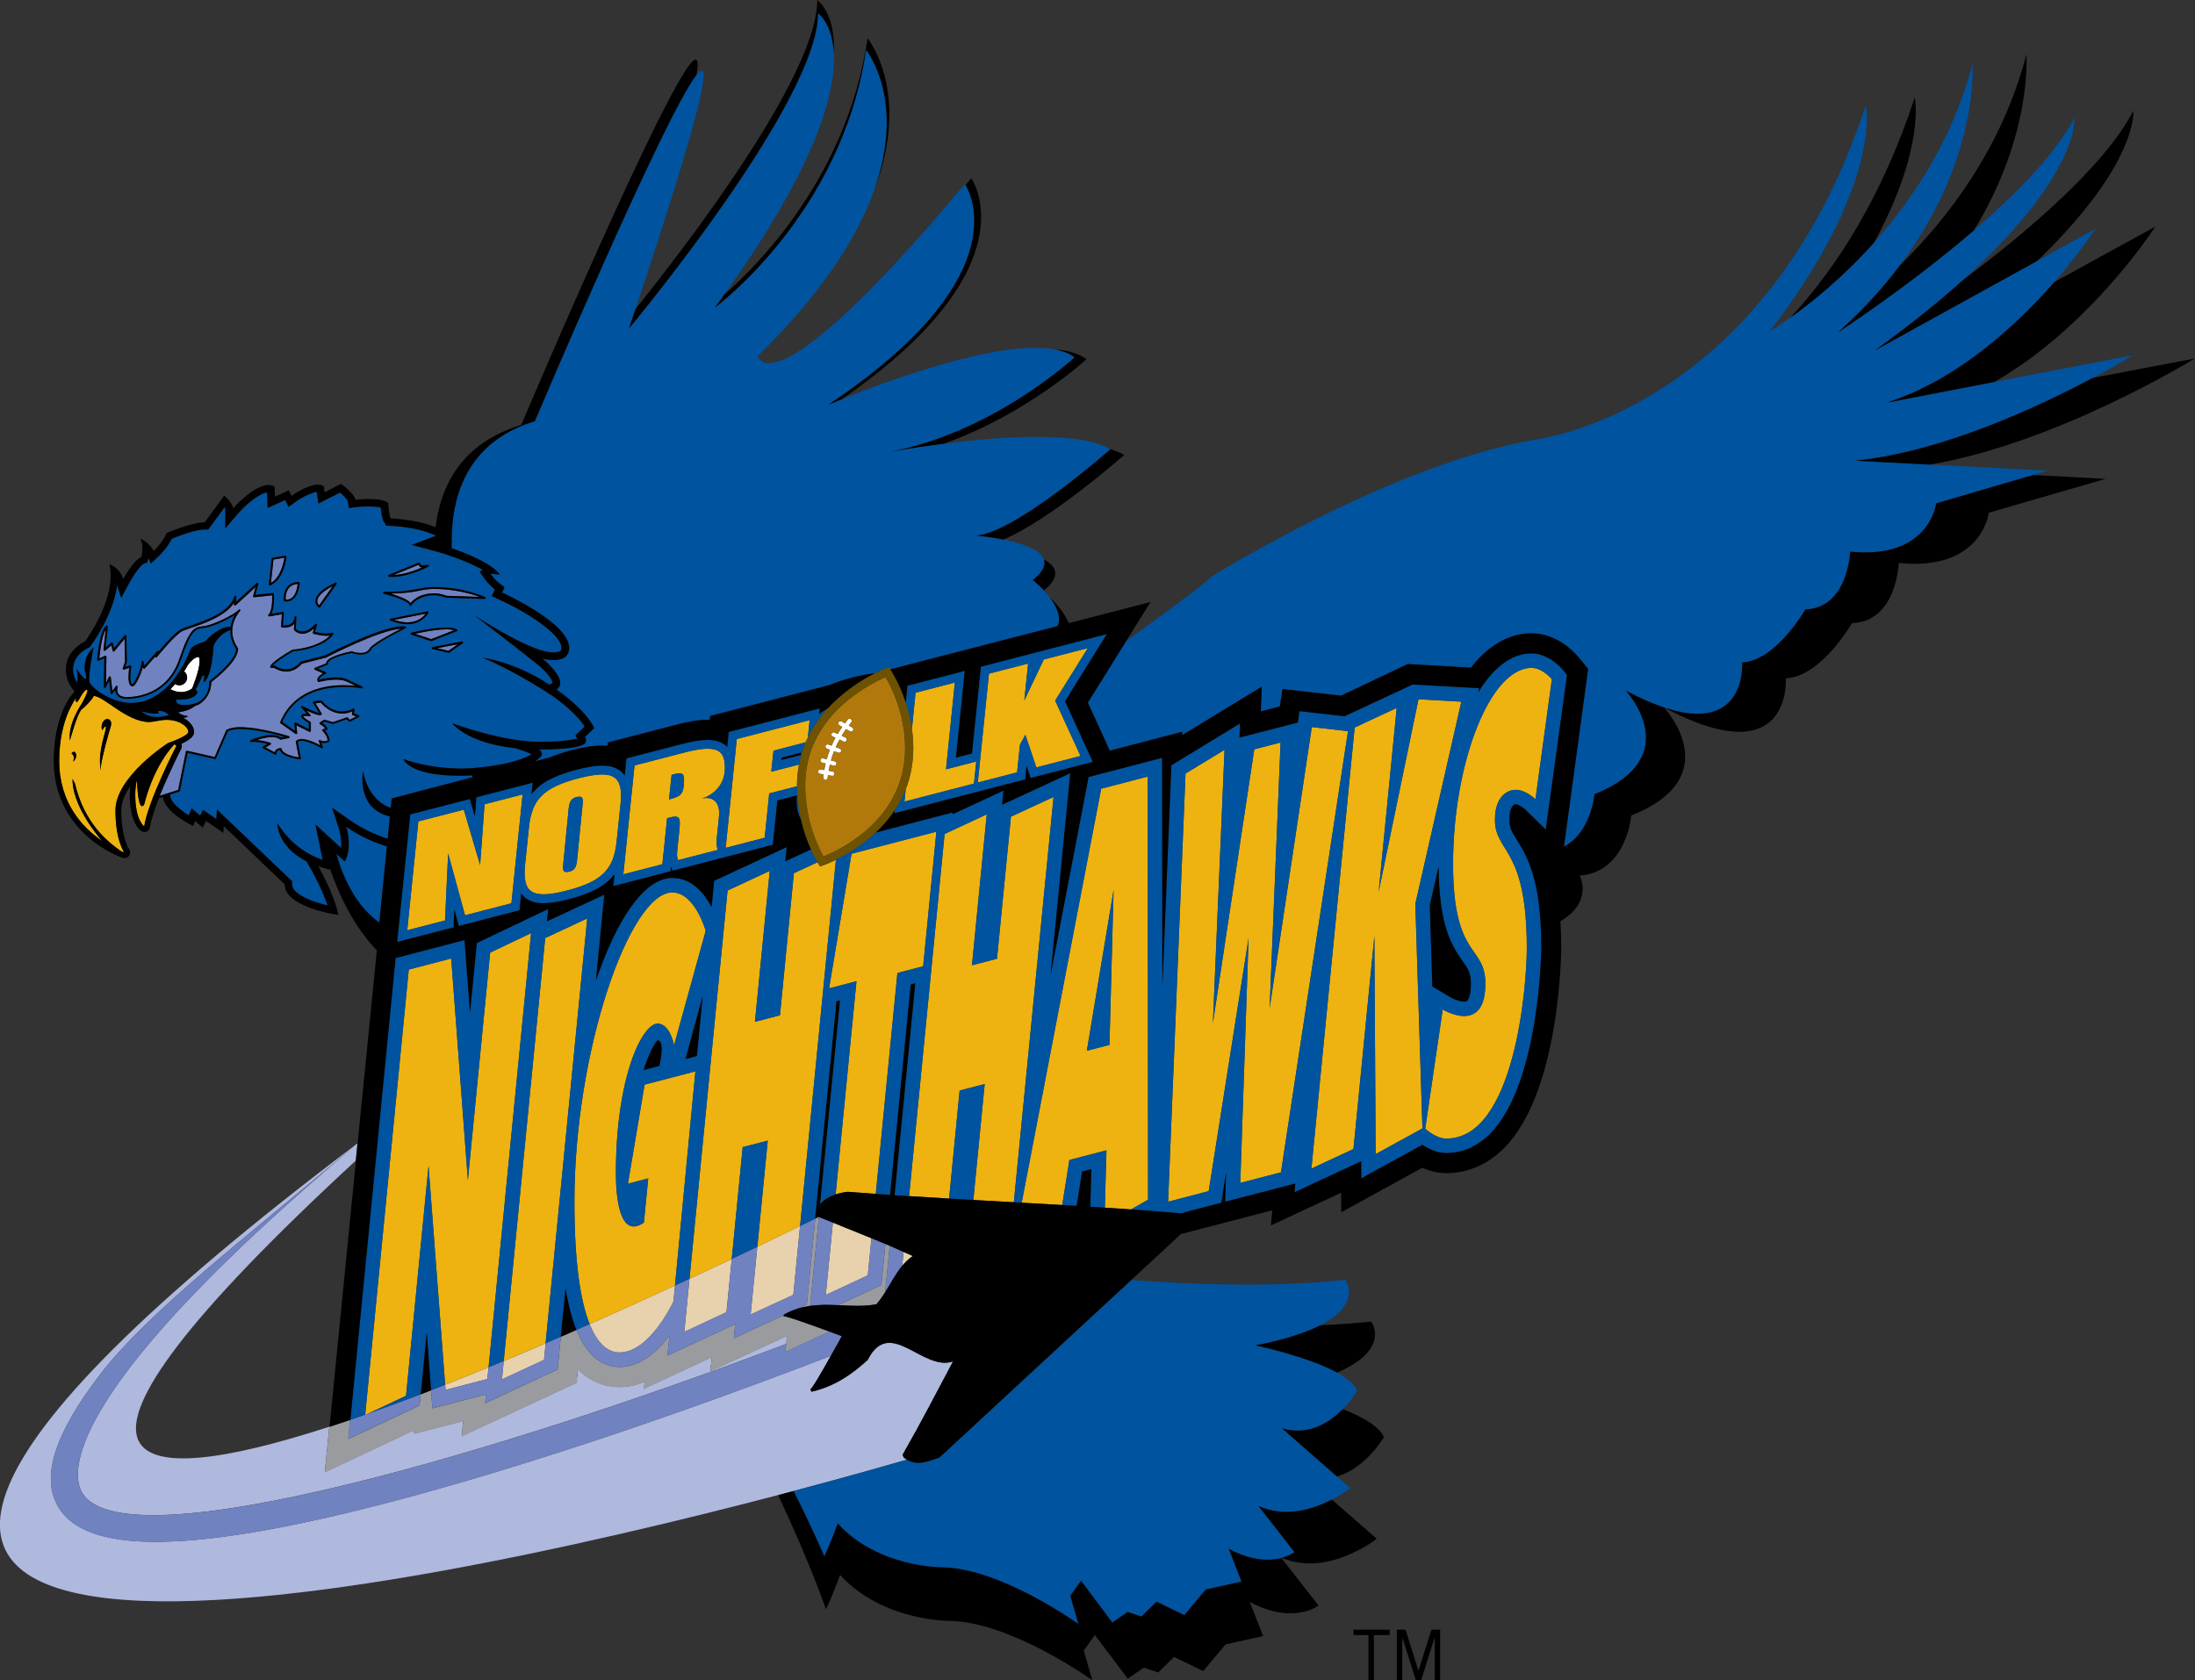 <?xml version="1.0" encoding="UTF-8" standalone="no"?>
<!DOCTYPE svg PUBLIC "-//W3C//DTD SVG 1.1//EN" "http://www.w3.org/Graphics/SVG/1.1/DTD/svg11.dtd">
<svg width="100%" height="100%" viewBox="0 0 6957 5327" version="1.1" xmlns="http://www.w3.org/2000/svg" xmlns:xlink="http://www.w3.org/1999/xlink" xml:space="preserve" xmlns:serif="http://www.serif.com/" style="fill-rule:evenodd;clip-rule:evenodd;stroke-linejoin:round;stroke-miterlimit:1.414;">
    <rect x="0" y="0" width="6957" height="5327" fill="#333333" stroke="none"/>
    <g transform="matrix(1,0,0,1,-88458.5,-10760)">
        <g transform="matrix(118.78,0,0,118.78,0,0)">
            <g>
                <path d="M750.011,108.125C749.908,108.134 749.8,108.254 749.733,108.345C749.705,108.398 749.674,108.452 749.638,108.508C749.688,108.547 749.719,108.605 749.719,108.672C749.719,108.786 749.626,108.88 749.511,108.88C749.47,108.88 749.432,108.867 749.398,108.846C749.36,108.892 749.317,108.938 749.273,108.982C749.328,109.014 749.59,109.151 749.852,108.964C749.852,108.964 750.05,108.481 750.05,108.254C750.05,108.201 750.055,108.12 750.011,108.125Z" style="fill:white;fill-rule:nonzero;"/>
                <path d="M767.466,110.005L767.373,109.953C767.396,109.924 767.418,109.895 767.44,109.867C767.461,109.843 767.459,109.806 767.433,109.785C767.407,109.764 767.37,109.767 767.35,109.792C767.323,109.826 767.296,109.86 767.269,109.894L767.181,109.843C767.153,109.827 767.116,109.838 767.099,109.866C767.085,109.894 767.095,109.929 767.121,109.946L767.199,109.99C767.156,110.052 767.115,110.115 767.076,110.178L766.991,110.139C766.963,110.125 766.928,110.139 766.914,110.167C766.901,110.197 766.914,110.232 766.943,110.246L767.018,110.28C766.98,110.349 766.946,110.419 766.914,110.491L766.828,110.46C766.798,110.449 766.764,110.465 766.754,110.495C766.744,110.526 766.759,110.559 766.788,110.571L766.869,110.6C766.836,110.684 766.808,110.768 766.785,110.855L766.689,110.829C766.657,110.821 766.626,110.84 766.618,110.871C766.609,110.903 766.628,110.934 766.659,110.943L766.756,110.969C766.741,111.026 766.729,111.083 766.72,111.143L766.622,111.126C766.59,111.121 766.56,111.143 766.555,111.174C766.549,111.206 766.572,111.237 766.603,111.242L766.704,111.259C766.7,111.286 766.697,111.314 766.694,111.342C766.692,111.372 766.715,111.401 766.747,111.405C766.779,111.408 766.808,111.384 766.81,111.352C766.814,111.327 766.816,111.303 766.818,111.279L766.926,111.297C766.958,111.303 766.989,111.281 766.993,111.249C766.999,111.217 766.977,111.187 766.946,111.181L766.836,111.163C766.846,111.107 766.857,111.052 766.869,110.998L766.973,111.025C767.004,111.032 767.036,111.014 767.045,110.982C767.051,110.951 767.034,110.918 767.002,110.911L766.898,110.884C766.921,110.801 766.949,110.719 766.98,110.639L767.094,110.679C767.123,110.69 767.157,110.674 767.168,110.643C767.18,110.613 767.163,110.58 767.133,110.569L767.025,110.53C767.055,110.463 767.088,110.395 767.126,110.329L767.237,110.381C767.266,110.395 767.301,110.382 767.316,110.353C767.33,110.323 767.316,110.288 767.287,110.274L767.183,110.227C767.219,110.166 767.26,110.106 767.301,110.047L767.406,110.108C767.434,110.125 767.469,110.114 767.487,110.087C767.504,110.057 767.493,110.021 767.466,110.005Z" style="fill:white;fill-rule:nonzero;"/>
            </g>
        </g>
        <g transform="matrix(118.78,0,0,118.78,0,0)">
            <g>
                <path d="M756.615,127.686L757.73,127.395L757.761,127.082C757.374,127.241 756.988,127.396 756.604,127.548L756.615,127.686Z" style="fill:rgb(231,210,173);fill-rule:nonzero;"/>
                <path d="M758.12,127.405L759.243,126.884L759.284,126.442C758.916,126.601 758.542,126.759 758.167,126.915L758.12,127.405Z" style="fill:rgb(231,210,173);fill-rule:nonzero;"/>
                <path d="M763.124,124.72L762.986,126.136L764.11,125.613L764.251,124.192C763.899,124.358 763.522,124.535 763.124,124.72Z" style="fill:rgb(231,210,173);fill-rule:nonzero;"/>
                <path d="M764.934,123.865L764.755,125.674L765.894,125.149L766.074,123.312C765.76,123.465 765.375,123.652 764.934,123.865Z" style="fill:rgb(231,210,173);fill-rule:nonzero;"/>
                <path d="M766.76,125.152L767.881,124.629L767.979,123.637C767.637,123.497 767.293,123.359 766.95,123.22L766.76,125.152Z" style="fill:rgb(231,210,173);fill-rule:nonzero;"/>
                <path d="M768.837,124.003L768.799,124.379C768.883,124.277 768.976,124.186 769.086,124.113C769.004,124.075 768.92,124.04 768.837,124.003Z" style="fill:rgb(231,210,173);fill-rule:nonzero;"/>
                <path d="M761.255,126.688C762.071,126.688 762.697,125.324 762.697,125.324L762.736,124.9C762.026,125.228 761.257,125.578 760.459,125.931C760.689,126.507 760.984,126.688 761.255,126.688Z" style="fill:rgb(231,210,173);fill-rule:nonzero;"/>
            </g>
        </g>
        <g transform="matrix(118.78,0,0,118.78,0,0)">
            <g>
                <path d="M749.372,110.461C749.372,110.461 748.851,110.968 748.574,112.053C748.574,112.053 748.556,112.104 748.515,112.104C748.393,112.104 748.38,111.403 748.38,111.403C748.38,111.403 748.334,111.554 748.334,111.802C748.334,112.489 748.573,112.645 748.573,112.645C748.672,111.979 749.424,110.509 749.424,110.509C749.424,110.509 749.442,110.461 749.372,110.461Z" style="fill:rgb(238,179,16);fill-rule:nonzero;"/>
                <path d="M749.165,109.801C749.03,109.801 748.797,109.86 748.712,109.86C748.108,109.86 747.496,109.164 747.228,109.164C747.158,109.314 746.905,109.524 746.905,109.524C746.789,109.622 746.591,110.355 746.591,110.355C746.532,109.905 746.909,109.367 746.909,109.367C746.909,109.367 747.118,108.999 747.046,108.999C746.942,108.999 746.826,109.325 746.774,109.325C746.722,109.325 746.759,109.215 746.759,109.215C746.759,109.215 746.306,109.777 746.306,110.892C746.306,112.034 746.947,112.692 747.451,113.033C747.273,112.83 746.66,112.072 746.66,111.378L746.725,111.495C746.981,112.584 747.618,113.068 747.956,113.308C748.011,113.33 748.042,113.341 748.042,113.341C748.042,113.341 747.807,113.023 747.807,112.217C747.807,111.319 749.208,110.423 749.208,110.423C749.208,110.423 749.753,110.237 749.753,110.121C749.753,110.005 749.542,109.801 749.165,109.801ZM746.679,110.917C746.733,110.725 746.638,110.712 746.638,110.712C746.638,110.712 746.634,110.655 746.701,110.655C746.73,110.655 746.758,110.688 746.758,110.755C746.758,110.856 746.679,110.917 746.679,110.917ZM747.674,109.998C747.637,110.105 747.418,110.88 747.403,111.149C747.403,111.149 747.392,111.005 747.392,110.892C747.392,110.449 747.607,109.978 747.539,109.978C747.508,109.978 747.457,110.078 747.457,110.078C747.457,110.078 747.436,110.056 747.436,109.99C747.436,109.922 747.481,109.781 747.585,109.781C747.689,109.78 747.715,109.888 747.674,109.998Z" style="fill:rgb(238,179,16);fill-rule:nonzero;"/>
                <path d="M756.684,113.366L757.134,115.018L758.372,114.697L758.67,111.792L757.655,112.054L757.536,113.677L757.101,112.198L755.889,112.511L755.592,115.417L756.6,115.156L756.684,113.366Z" style="fill:rgb(238,179,16);fill-rule:nonzero;"/>
                <path d="M762.526,112.428L762.573,112.416C762.844,112.345 762.891,112.385 762.856,112.72L762.801,113.258C762.785,113.411 762.787,113.468 762.818,113.548L763.878,113.275C763.847,113.18 763.837,113.092 763.853,112.955L763.911,112.382C763.951,111.994 763.743,111.837 763.454,111.903C763.482,111.895 763.516,111.883 763.547,111.871C763.906,111.715 764.138,111.376 764.051,110.883C763.993,110.569 763.724,110.485 762.994,110.674L761.658,111.02L761.359,113.926L762.401,113.657L762.526,112.428ZM762.646,111.27L762.73,111.248C762.916,111.199 762.982,111.234 762.978,111.391C762.98,111.742 762.915,111.825 762.69,111.894C762.666,111.904 762.578,111.928 762.578,111.928L762.646,111.27Z" style="fill:rgb(238,179,16);fill-rule:nonzero;"/>
                <path d="M765.252,111.765L765.995,111.573C765.995,111.564 765.992,111.556 765.992,111.547C765.992,111.352 766.012,111.169 766.046,110.994L765.306,111.185L765.365,110.624L766.222,110.401C766.241,110.355 766.262,110.309 766.285,110.265L766.331,109.808L764.387,110.312L764.09,113.218L765.131,112.947L765.252,111.765Z" style="fill:rgb(238,179,16);fill-rule:nonzero;"/>
                <path d="M770.775,110.913L769.968,111.122L770.204,108.806L769.156,109.077L769.058,110.043C769.08,110.208 769.094,110.378 769.094,110.56C769.094,110.971 769.018,111.334 768.893,111.656L768.859,111.984L770.714,111.504L770.775,110.913Z" style="fill:rgb(238,179,16);fill-rule:nonzero;"/>
                <path d="M771.941,110.469L772.086,110.2L772.38,111.071L773.558,110.766L772.881,109.287L773.753,107.887L772.579,108.189L772.058,109.284L772.159,108.299L771.115,108.568L770.817,111.475L771.866,111.204L771.941,110.469Z" style="fill:rgb(238,179,16);fill-rule:nonzero;"/>
                <path d="M759.854,114.357C760.803,114.111 761.104,113.786 761.18,113.043L761.284,112.042C761.358,111.3 761.11,111.117 760.162,111.362C759.217,111.607 758.916,111.932 758.839,112.675L758.735,113.677C758.664,114.413 758.91,114.603 759.854,114.357ZM759.753,113.67L759.9,112.168C759.921,111.971 759.977,111.897 760.109,111.862C760.255,111.829 760.291,111.867 760.273,112.044L760.124,113.546C760.105,113.744 760.049,113.818 759.917,113.852C759.771,113.886 759.735,113.848 759.753,113.67Z" style="fill:rgb(238,179,16);fill-rule:nonzero;"/>
                <path d="M757.805,116.015L757.21,122.089L756.765,116.172L755.633,116.467L754.47,128.347C754.496,128.338 754.523,128.328 754.549,128.32L754.551,128.318L755.56,127.843L756.161,121.706L756.604,127.547L756.605,127.548C756.989,127.396 757.376,127.24 757.762,127.082L757.763,127.081L758.897,115.494L757.805,116.015Z" style="fill:rgb(238,179,16);fill-rule:nonzero;"/>
                <path d="M759.274,115.626L758.167,126.914C758.542,126.758 758.916,126.6 759.284,126.441L760.395,115.103L759.274,115.626Z" style="fill:rgb(238,179,16);fill-rule:nonzero;"/>
                <path d="M766.608,113.714C766.608,113.714 766.58,113.674 766.537,113.604L765.909,113.895L765.538,117.687L764.87,117.862L765.265,113.834L764.14,114.357L763.124,124.721C763.522,124.536 763.899,124.359 764.251,124.192L764.251,124.191L764.543,121.207L765.212,121.034L764.934,123.867C765.375,123.654 765.76,123.467 766.074,123.313L767.031,113.538C766.779,113.66 766.608,113.714 766.608,113.714Z" style="fill:rgb(238,179,16);fill-rule:nonzero;"/>
                <path d="M769.71,112.786L767.446,113.375L766.847,116.968L767.578,116.777L767.021,122.469C767.127,122.433 767.24,122.41 767.347,122.398C767.596,122.418 767.846,122.435 768.093,122.453L768.67,116.557L769.357,116.378L769.71,112.786Z" style="fill:rgb(238,179,16);fill-rule:nonzero;"/>
                <path d="M771.7,112.385L771.328,116.177L770.66,116.351L771.055,112.323L769.93,112.847L768.983,122.514C769.339,122.536 769.694,122.558 770.051,122.579L770.332,119.695L771.001,119.521L770.698,122.617C771.056,122.637 771.417,122.657 771.777,122.677L772.837,111.859L771.7,112.385Z" style="fill:rgb(238,179,16);fill-rule:nonzero;"/>
                <path d="M774.108,111.639L771.987,122.69C772.347,122.71 772.709,122.73 773.07,122.752L773.26,121.55L774.249,121.292L774.206,122.824C774.439,122.838 774.67,122.855 774.902,122.87L775.359,122.61L775.349,111.315L774.108,111.639ZM774.33,118.477L773.726,118.635L774.44,114.346L774.33,118.477Z" style="fill:rgb(238,179,16);fill-rule:nonzero;"/>
                <path d="M779.729,109.995L778.604,117.498L778.896,110.406L778.194,110.588L777.09,117.894L777.4,110.602L776.359,111.235L775.895,122.664L776.978,122.381L778.042,115.629L777.821,122.162L778.906,121.879L780.695,110.104L779.729,109.995Z" style="fill:rgb(238,179,16);fill-rule:nonzero;"/>
                <path d="M783.719,109.316L782.575,109.252L781.513,114.391L781.994,109.483L780.873,110.005L779.719,121.778L780.841,121.256L781.398,115.575L781.433,121.392L782.681,120.707L782.491,114.712L783.719,109.316Z" style="fill:rgb(238,179,16);fill-rule:nonzero;"/>
                <path d="M761.926,119.539L761.481,122.184L762.023,122.042L761.907,123.221C761.218,123.7 761.16,122.395 761.16,121.902C761.16,119.319 761.866,117.91 762.273,117.91C762.608,117.91 762.712,118.49 762.712,118.49L763.556,115.433C763.556,115.433 763.269,114.409 762.664,114.409C761.523,114.409 760.053,118.649 760.053,122.657C760.053,124.326 760.222,125.338 760.459,125.932C761.258,125.579 762.026,125.229 762.736,124.901L763.281,119.185L761.926,119.539Z" style="fill:rgb(238,179,16);fill-rule:nonzero;"/>
                <path d="M785.166,111.669C785.445,111.669 785.696,111.921 785.696,111.921L786.134,108.716C786.134,108.716 785.887,108.414 785.592,108.414C784.472,108.414 783.497,110.975 783.497,113.647C783.497,116.196 784.359,115.795 784.359,116.843C784.359,118.227 783.221,117.531 783.221,117.531L782.754,120.713C782.754,120.713 783.033,120.978 783.319,120.978C785.141,120.978 785.465,116.924 785.465,115.895C785.465,113.167 784.614,113.368 784.614,112.462C784.617,111.825 784.965,111.669 785.166,111.669Z" style="fill:rgb(238,179,16);fill-rule:nonzero;"/>
            </g>
        </g>
        <g transform="matrix(118.78,0,0,118.78,0,0)">
            <path d="M768.816,129.414C769.28,128.604 769.716,127.761 770.161,126.925C769.35,127.209 768.473,125.715 767.883,126.885C767.467,127.263 767.008,127.593 766.379,127.735L766.353,127.661C766.37,127.706 766.666,127.194 766.9,126.775C764.74,127.602 761.56,128.786 757.936,129.884C755.004,130.773 752.583,131.35 750.742,131.599C748.271,131.933 746.813,131.68 746.289,130.822C745.806,130.031 746.171,128.867 747.408,127.26C748.671,125.624 751.131,123.741 754.25,121.12C746.724,127.446 746.519,129.779 746.924,130.441C748.093,132.349 758.402,129.233 765.705,126.458L765.726,126.241L763.681,127.186L763.718,126.811L761.909,127.651L761.929,127.468C761.708,127.56 761.483,127.608 761.255,127.608C760.84,127.608 760.457,127.444 760.145,127.134L760.11,127.494L757.045,128.919L757.085,128.514L755.78,128.854L755.772,128.761L753.392,129.881L753.513,128.669C748.092,130.43 745.034,130.042 754.217,121.568L754.262,121.108L754.262,121.109C754.262,121.109 754.261,121.109 754.259,121.11C731.33,138.407 755.704,133.057 765.488,130.493C765.629,130.456 765.766,130.419 765.9,130.384C767.379,129.992 768.469,129.678 768.929,129.546C768.899,129.528 768.87,129.509 768.841,129.484L768.816,129.414Z" style="fill:rgb(175,184,221);fill-rule:nonzero;"/>
        </g>
        <g transform="matrix(118.78,0,0,118.78,0,0)">
            <g>
                <path d="M766.575,123.069C766.574,123.068 766.573,123.067 766.572,123.067C766.543,123.081 766.51,123.096 766.48,123.113L766.255,125.407L766.011,125.518C766.122,125.483 766.234,125.459 766.342,125.444L766.575,123.069Z" style="fill:rgb(153,155,158);fill-rule:nonzero;"/>
                <path d="M765.628,125.721L765.645,125.689L764.307,126.308L764.343,125.93L762.535,126.772L762.588,126.245C762.273,126.655 761.817,127.075 761.255,127.075C760.984,127.075 760.73,126.965 760.52,126.754C760.36,126.592 760.222,126.37 760.106,126.087C759.969,126.148 759.829,126.208 759.69,126.269L759.605,127.142L757.67,128.042L757.692,127.807L756.263,128.179L756.227,127.699C756.135,127.734 756.043,127.77 755.952,127.806L755.922,128.103L754.018,128.999L754.069,128.489C753.881,128.553 753.694,128.615 753.513,128.675L753.392,129.887L755.772,128.767L755.78,128.86L757.085,128.52L757.045,128.925L760.11,127.5L760.145,127.14C760.458,127.45 760.84,127.614 761.255,127.614C761.483,127.614 761.708,127.566 761.929,127.474L761.909,127.657L763.718,126.817L763.681,127.192L765.726,126.247L765.705,126.464L765.684,126.674L766.855,126.129C766.397,125.959 765.645,125.687 765.628,125.721Z" style="fill:rgb(153,155,158);fill-rule:nonzero;"/>
                <path d="M768.352,123.791L768.244,124.886L767.088,125.425C767.429,125.44 767.769,125.465 768.116,125.401C768.198,125.307 768.273,125.2 768.344,125.089L768.467,123.838C768.428,123.822 768.389,123.806 768.352,123.791Z" style="fill:rgb(153,155,158);fill-rule:nonzero;"/>
            </g>
        </g>
        <g transform="matrix(118.78,0,0,118.78,0,0)">
            <g>
                <path d="M752.314,105.474L752.022,105.524L751.955,106.147C752.218,106 752.296,105.593 752.314,105.474Z" style="fill:rgb(112,130,192);fill-rule:nonzero;"/>
                <path d="M752.519,106.541C752.633,106.446 752.662,106.248 752.669,106.174C752.572,106.18 752.496,106.214 752.441,106.273C752.347,106.377 752.345,106.537 752.346,106.591C752.413,106.596 752.471,106.58 752.519,106.541Z" style="fill:rgb(112,130,192);fill-rule:nonzero;"/>
                <path d="M753.607,106.229C753.283,106.397 753.201,106.531 753.193,106.616C753.187,106.679 753.219,106.723 753.241,106.744L753.607,106.229Z" style="fill:rgb(112,130,192);fill-rule:nonzero;"/>
                <path d="M755.959,105.73C755.95,105.731 755.942,105.728 755.936,105.721L755.894,105.663L755.23,105.935C755.52,105.925 755.838,105.802 756.009,105.726L755.959,105.73Z" style="fill:rgb(112,130,192);fill-rule:nonzero;"/>
                <path d="M755.682,106.683C755.746,106.602 755.93,106.424 756.321,106.424C756.463,106.424 756.617,106.481 756.645,106.491L757.523,106.52C757.314,106.442 756.868,106.307 756.309,106.307C756.148,106.307 756.042,106.328 755.916,106.353C755.751,106.385 755.55,106.424 755.15,106.433C755.338,106.49 755.606,106.584 755.682,106.683Z" style="fill:rgb(112,130,192);fill-rule:nonzero;"/>
                <path d="M756.085,106.966L755.243,107.133C755.771,107.314 756.009,107.074 756.085,106.966Z" style="fill:rgb(112,130,192);fill-rule:nonzero;"/>
                <path d="M756.842,107.41C756.605,107.334 756.018,107.455 755.798,107.504L756.23,107.648L756.842,107.41Z" style="fill:rgb(112,130,192);fill-rule:nonzero;"/>
                <path d="M756.946,107.782L756.391,107.888L756.69,107.96L756.946,107.782Z" style="fill:rgb(112,130,192);fill-rule:nonzero;"/>
                <path d="M747.552,108.095C747.56,108.099 747.564,108.108 747.564,108.116L747.552,108.818L747.633,108.653C747.637,108.644 747.647,108.638 747.659,108.64C747.671,108.642 747.68,108.651 747.68,108.661L747.723,109.027L747.82,108.9C747.829,108.891 747.841,108.887 747.851,108.893C747.863,108.899 747.868,108.912 747.864,108.923C747.864,108.923 747.831,109.032 747.887,109.111C747.927,109.166 748.004,109.193 748.113,109.193C748.36,109.193 749.194,109.119 749.513,108.168C749.79,107.347 749.927,107.33 750.133,107.304C750.154,107.302 750.176,107.299 750.197,107.295C750.422,107.258 750.959,107.01 751.096,106.861C751.104,106.851 751.119,106.851 751.13,106.859C751.141,106.869 751.141,106.885 751.131,106.895C751.114,106.914 750.709,107.357 751.071,107.886C751.076,107.891 751.078,107.896 751.078,107.9C751.078,108.195 750.632,108.582 750.362,108.792C750.353,109.24 750.012,109.398 750.009,109.399L749.921,109.435C749.85,109.494 749.717,109.564 749.475,109.601C749.475,109.601 749.587,109.695 749.734,109.695C749.734,109.695 749.737,109.741 749.605,109.744C749.672,109.778 749.733,109.82 749.783,109.869C749.86,109.946 749.902,110.033 749.902,110.118C749.902,110.172 749.901,110.284 749.567,110.44C749.582,110.483 749.577,110.526 749.566,110.557C749.564,110.564 749.56,110.57 749.558,110.576C749.553,110.585 749.232,111.218 748.985,111.828L749.478,111.668L749.684,110.642C749.686,110.636 749.69,110.63 749.695,110.627C749.701,110.623 749.708,110.622 749.715,110.623L750.45,110.79L750.76,110.075C750.763,110.07 750.766,110.067 750.77,110.064C750.776,110.062 750.896,109.993 751.127,109.993C751.662,109.993 752.423,110.231 752.43,110.233C752.443,110.237 752.45,110.247 752.449,110.258C752.449,110.27 752.439,110.279 752.429,110.282L752.214,110.324C752.207,110.324 752.197,110.323 752.193,110.318C752.048,110.198 751.745,110.277 751.568,110.338C751.745,110.349 751.925,110.406 751.935,110.41C751.944,110.413 751.951,110.421 751.953,110.431C751.954,110.441 751.948,110.452 751.94,110.456L751.807,110.534L752.054,110.665C752.056,110.647 752.062,110.63 752.075,110.615C752.118,110.559 752.203,110.549 752.207,110.549C752.218,110.547 752.231,110.556 752.234,110.569C752.262,110.714 752.551,110.781 752.696,110.8L752.616,110.385C752.615,110.377 752.616,110.369 752.623,110.364C752.757,110.222 753.121,110.399 753.27,110.48L753.229,110.368C753.224,110.358 753.228,110.347 753.236,110.34C753.247,110.334 753.258,110.333 753.266,110.339C753.351,110.395 753.436,110.361 753.465,110.346C753.456,110.206 753.329,110.095 753.328,110.093C753.322,110.087 753.318,110.078 753.32,110.07C753.322,110.061 753.328,110.053 753.337,110.051L753.401,110.03C753.36,109.959 753.263,109.915 753.262,109.913C753.254,109.91 753.247,109.902 753.247,109.892C753.246,109.884 753.251,109.874 753.258,109.869L753.367,109.798C753.374,109.795 753.382,109.793 753.388,109.796L753.608,109.86L753.976,109.733C753.986,109.73 753.997,109.731 754.003,109.739L754.056,109.796L754.23,109.708L754.131,109.669C754.118,109.666 754.112,109.654 754.115,109.642L754.127,109.568C753.669,109.77 753.338,109.405 753.279,109.334L753.14,109.355L753.304,109.626C753.311,109.635 753.309,109.648 753.301,109.657C753.258,109.699 753.076,109.629 752.893,109.544L753.003,109.66C753.011,109.668 753.013,109.681 753.006,109.69C753.001,109.699 752.988,109.703 752.979,109.701C752.979,109.701 752.935,109.69 752.893,109.69C752.828,109.69 752.814,109.701 752.812,109.703C752.813,109.727 752.903,109.795 753.001,109.848C753.009,109.852 753.016,109.862 753.016,109.87L753.016,110.092C753.016,110.101 753.009,110.11 753.003,110.114C752.996,110.118 752.985,110.119 752.979,110.115L752.632,109.942L752.65,110.15C752.65,110.159 752.646,110.169 752.638,110.173C752.63,110.177 752.619,110.178 752.61,110.172L752.209,109.888C752.198,109.882 752.194,109.869 752.2,109.859C752.418,109.331 752.865,109.001 753.495,108.902C753.785,108.858 754.052,108.873 754.217,108.89C754.112,108.84 753.989,108.784 753.989,108.782C753.743,108.649 753.234,108.783 753.23,108.785C753.218,108.787 753.208,108.783 753.202,108.772C753.189,108.751 753.187,108.727 753.194,108.701C753.213,108.641 753.292,108.585 753.344,108.555L753.123,108.458C753.113,108.453 753.107,108.445 753.107,108.435C753.107,108.425 753.115,108.415 753.123,108.412L753.426,108.291C753.425,108.272 753.431,108.253 753.444,108.235C753.543,108.078 754.08,107.974 754.102,107.97C754.106,107.969 754.111,107.969 754.115,107.971C754.281,108.023 754.415,108.026 754.503,107.978C754.574,107.94 754.592,107.883 754.592,107.881C754.592,107.877 754.596,107.872 754.6,107.869C754.773,107.704 755.236,107.462 755.433,107.362C754.846,107.392 753.436,108.126 753.42,108.134C753.418,108.134 753.417,108.135 753.414,108.135L752.776,108.298C752.455,108.666 752.09,108.445 752.036,108.407L751.959,108.409C751.953,108.409 751.945,108.407 751.941,108.403C751.935,108.398 751.933,108.392 751.933,108.384C751.933,108.277 752.383,108.009 752.519,107.93C752.523,107.929 752.527,107.927 752.53,107.927C753.163,107.862 753.435,107.648 753.531,107.546C753.356,107.572 753.1,107.502 753.087,107.499C753.082,107.497 753.077,107.493 753.073,107.486C753.069,107.48 753.068,107.473 753.07,107.465L753.108,107.351C752.994,107.451 752.882,107.501 752.779,107.497C752.647,107.492 752.576,107.405 752.571,107.401C752.568,107.396 752.567,107.39 752.567,107.383L752.575,107.228C752.562,107.244 752.549,107.258 752.533,107.27C752.418,107.358 752.251,107.33 752.243,107.329C752.231,107.327 752.221,107.315 752.222,107.303L752.244,106.977L751.907,107.035C751.896,107.037 751.886,107.032 751.881,107.021C751.875,107.011 751.877,106.998 751.886,106.992C751.983,106.904 751.99,106.609 751.985,106.472L751.505,106.524C751.495,106.526 751.486,106.522 751.482,106.515C751.478,106.508 751.476,106.5 751.477,106.492L751.546,106.249L751.006,106.74C750.999,106.747 750.989,106.749 750.979,106.744C750.97,106.74 750.965,106.729 750.965,106.719L750.97,106.663C750.752,107.025 750.143,107.23 749.8,107.347C749.705,107.379 749.632,107.404 749.591,107.423C749.391,107.52 748.913,108.114 748.907,108.12C748.901,108.13 748.886,108.132 748.875,108.126C748.87,108.122 748.866,108.117 748.864,108.109L748.585,108.422C748.578,108.429 748.568,108.431 748.561,108.43C748.551,108.427 748.543,108.42 748.541,108.41L748.534,108.384C748.493,108.544 748.395,108.774 748.32,108.859C748.298,108.886 748.276,108.9 748.256,108.9C748.234,108.9 748.214,108.89 748.198,108.872C748.126,108.79 748.156,108.516 748.171,108.408L748.028,108.454C748.019,108.456 748.009,108.454 748.002,108.448C747.996,108.441 747.993,108.431 747.998,108.422L748.059,108.247L748.047,107.631L747.774,107.964C747.765,107.972 747.756,107.974 747.747,107.972C747.738,107.97 747.73,107.963 747.729,107.953L747.696,107.806L747.525,107.95C747.517,107.957 747.506,107.958 747.499,107.953C747.489,107.949 747.483,107.938 747.485,107.928L747.544,107.383C747.442,107.548 747.389,107.955 747.371,108.159L747.525,108.089C747.535,108.089 747.545,108.089 747.552,108.095Z" style="fill:rgb(112,130,192);fill-rule:nonzero;"/>
                <path d="M754.262,121.11L754.262,121.112L754.249,121.122L754.261,121.112L754.262,121.11Z" style="fill:rgb(112,130,192);fill-rule:nonzero;"/>
                <path d="M765.683,126.67L765.704,126.46C758.4,129.235 748.092,132.351 746.923,130.443C746.518,129.781 746.723,127.448 754.249,121.122C751.13,123.743 748.67,125.625 747.407,127.262C746.17,128.869 745.804,130.033 746.288,130.824C746.812,131.681 748.27,131.935 750.741,131.601C752.583,131.351 755.004,130.774 757.935,129.886C761.559,128.787 764.739,127.604 766.899,126.777C767.061,126.495 767.191,126.254 767.191,126.254C767.191,126.254 767.05,126.201 766.853,126.128L765.683,126.67Z" style="fill:rgb(112,130,192);fill-rule:nonzero;"/>
                <path d="M767.979,123.637L767.881,124.629L766.76,125.152L766.949,123.22C766.824,123.169 766.698,123.119 766.575,123.069L766.343,125.444C766.592,125.408 766.84,125.413 767.087,125.424L768.243,124.885L768.351,123.79C768.229,123.738 768.104,123.687 767.979,123.637Z" style="fill:rgb(112,130,192);fill-rule:nonzero;"/>
                <path d="M754.068,128.486L754.017,128.996L755.921,128.1L755.951,127.803C755.475,127.984 755.007,128.157 754.55,128.318L754.548,128.32C754.522,128.329 754.495,128.338 754.469,128.347C754.335,128.395 754.201,128.441 754.068,128.486Z" style="fill:rgb(112,130,192);fill-rule:nonzero;"/>
                <path d="M768.466,123.837L768.343,125.088C768.493,124.851 768.625,124.591 768.799,124.379L768.837,124.003C768.713,123.947 768.591,123.891 768.466,123.837Z" style="fill:rgb(112,130,192);fill-rule:nonzero;"/>
                <path d="M756.604,127.549L756.603,127.548C756.478,127.596 756.353,127.648 756.227,127.696L756.263,128.176L757.692,127.804L757.67,128.039L759.605,127.139L759.69,126.266C759.556,126.325 759.421,126.382 759.285,126.44L759.244,126.882L758.121,127.403L758.168,126.913C758.033,126.97 757.898,127.024 757.764,127.08L757.763,127.081L757.732,127.394L756.617,127.685L756.604,127.549Z" style="fill:rgb(112,130,192);fill-rule:nonzero;"/>
                <path d="M761.255,127.074C761.818,127.074 762.273,126.655 762.588,126.244L762.535,126.771L764.343,125.929L764.307,126.307L765.645,125.688L765.654,125.671C765.774,125.604 765.894,125.554 766.012,125.517L766.256,125.406L766.481,123.112L766.481,123.111C766.363,123.169 766.227,123.236 766.074,123.311L765.894,125.148L764.755,125.673L764.934,123.864C764.719,123.967 764.491,124.075 764.251,124.189L764.251,124.19L764.11,125.611L762.986,126.134L763.124,124.718C762.997,124.778 762.868,124.837 762.736,124.898L762.697,125.322C762.697,125.322 762.071,126.686 761.255,126.686C760.984,126.686 760.69,126.504 760.459,125.928C760.341,125.98 760.225,126.032 760.105,126.083C760.221,126.367 760.359,126.589 760.519,126.75C760.729,126.964 760.984,127.074 761.255,127.074Z" style="fill:rgb(112,130,192);fill-rule:nonzero;"/>
            </g>
        </g>
        <g transform="matrix(118.78,0,0,118.78,0,0)">
            <path d="M768.356,108.66C767.829,108.891 766.211,109.746 766.211,111.547C766.211,112.467 766.538,113.164 766.699,113.448C767.228,113.232 768.877,112.414 768.877,110.558C768.878,109.667 768.526,108.953 768.356,108.66ZM767.489,110.085C767.471,110.113 767.436,110.123 767.408,110.106L767.303,110.045C767.262,110.104 767.221,110.164 767.185,110.225L767.289,110.272C767.318,110.286 767.332,110.321 767.318,110.351C767.303,110.38 767.268,110.393 767.239,110.379L767.128,110.327C767.091,110.392 767.058,110.46 767.027,110.528L767.135,110.567C767.165,110.578 767.182,110.611 767.17,110.641C767.158,110.672 767.125,110.688 767.096,110.677L766.982,110.637C766.951,110.718 766.923,110.799 766.9,110.882L767.004,110.909C767.036,110.916 767.053,110.95 767.047,110.98C767.038,111.012 767.006,111.03 766.975,111.023L766.871,110.996C766.858,111.05 766.848,111.105 766.838,111.161L766.948,111.179C766.979,111.185 767.001,111.216 766.995,111.247C766.99,111.279 766.96,111.301 766.928,111.295L766.82,111.277C766.818,111.301 766.816,111.325 766.812,111.35C766.809,111.382 766.781,111.406 766.749,111.403C766.717,111.4 766.694,111.371 766.696,111.34C766.699,111.311 766.702,111.283 766.706,111.257L766.605,111.24C766.574,111.235 766.551,111.204 766.557,111.172C766.563,111.141 766.592,111.119 766.624,111.124L766.722,111.141C766.731,111.08 766.743,111.023 766.758,110.967L766.661,110.941C766.63,110.933 766.611,110.901 766.62,110.869C766.628,110.838 766.659,110.819 766.691,110.827L766.787,110.853C766.81,110.766 766.838,110.682 766.871,110.598L766.79,110.569C766.761,110.557 766.746,110.524 766.756,110.493C766.766,110.463 766.8,110.447 766.83,110.458L766.916,110.489C766.948,110.417 766.982,110.347 767.02,110.278L766.945,110.244C766.916,110.231 766.903,110.196 766.916,110.165C766.931,110.137 766.965,110.123 766.993,110.137L767.078,110.176C767.117,110.113 767.158,110.05 767.201,109.988L767.123,109.944C767.097,109.927 767.087,109.892 767.101,109.864C767.118,109.836 767.155,109.825 767.183,109.841L767.271,109.892C767.298,109.858 767.325,109.824 767.352,109.79C767.373,109.766 767.41,109.762 767.435,109.783C767.46,109.804 767.463,109.841 767.442,109.865C767.42,109.893 767.398,109.922 767.375,109.951L767.468,110.003C767.493,110.021 767.504,110.057 767.489,110.085Z" style="fill:rgb(177,121,12);fill-rule:nonzero;"/>
        </g>
        <g transform="matrix(118.78,0,0,118.78,0,0)">
            <path d="M769.06,110.042C769.023,109.783 768.965,109.545 768.896,109.336C768.75,108.893 768.567,108.579 768.487,108.453C768.462,108.413 768.444,108.389 768.444,108.389C768.444,108.389 768.293,108.444 768.065,108.56C767.731,108.729 767.239,109.031 766.816,109.492C766.613,109.712 766.429,109.969 766.285,110.266C766.263,110.31 766.241,110.356 766.222,110.402C766.144,110.586 766.084,110.783 766.046,110.994C766.012,111.169 765.992,111.352 765.992,111.547C765.992,111.557 765.995,111.565 765.995,111.573C765.996,111.893 766.034,112.187 766.093,112.447C766.166,112.776 766.267,113.051 766.362,113.261C766.429,113.412 766.493,113.528 766.538,113.604C766.581,113.674 766.609,113.714 766.609,113.714C766.609,113.714 766.78,113.659 767.031,113.536C767.325,113.392 767.727,113.157 768.1,112.807C768.279,112.638 768.451,112.442 768.601,112.218C768.713,112.048 768.814,111.859 768.895,111.655C769.02,111.333 769.096,110.969 769.096,110.559C769.096,110.377 769.082,110.206 769.06,110.042ZM766.7,113.448C766.539,113.163 766.212,112.467 766.212,111.547C766.212,109.746 767.829,108.891 768.357,108.66C768.527,108.953 768.878,109.667 768.878,110.558C768.878,112.415 767.229,113.232 766.7,113.448Z" style="fill:rgb(110,82,0);fill-rule:nonzero;"/>
        </g>
        <g transform="matrix(118.78,0,0,118.78,0,0)">
            <g>
                <path d="M801.64,100.069L797.946,100.781L795.061,101.338C796.974,100.729 798.558,99.243 799.544,98.114C800.242,97.314 800.639,96.694 800.639,96.694L799.089,97.55L794.754,99.942C795.7,99.258 796.479,98.628 797.117,98.052C800.233,95.247 800.081,93.73 800.081,93.73C799.585,94.69 798.517,95.771 797.398,96.734C795.644,98.243 793.766,99.461 793.766,99.461C794.438,98.863 794.981,98.258 795.427,97.665C797.555,94.829 797.36,92.29 797.36,92.29C796.836,94.298 795.78,95.887 794.74,97.053C793.884,98.013 793.034,98.686 792.503,99.063C792.164,99.305 791.954,99.426 791.954,99.426C794.973,95.488 794.514,93.395 794.514,93.395C791.815,101.624 785.691,102.321 785.691,102.321C781.799,103.002 777.049,105.982 777.049,105.982C776.802,106.224 775.822,106.946 774.778,107.696L773.754,109.342L774.34,110.623L776.272,110.119L776.272,110.208L778.397,108.916L778.369,109.574L778.877,109.443L778.947,108.978L780.512,109.154L782.291,108.311L783.976,108.407C784.555,107.662 785.163,107.491 785.593,107.491C786.288,107.491 786.76,108.022 786.848,108.128L787.104,108.44L786.458,113.185C787.191,112.802 787.272,111.786 787.272,111.786C789.759,110.79 788.111,109.022 788.111,109.022C791.389,110.762 791.215,108.268 791.215,108.268C792.118,108.227 792.899,106.854 792.899,106.854C794.044,106.815 794.096,105.312 794.096,105.312C796.219,105.526 796.391,104.023 796.391,104.023L798.982,103.265L799.369,103.151L796.221,102.987L794.228,102.883C796.559,102.65 799.151,101.43 800.569,100.674C801.232,100.321 801.64,100.069 801.64,100.069Z" style="fill:rgb(0,83,159);fill-rule:nonzero;"/>
                <path d="M756.775,105.224C757.199,105.367 757.834,105.621 758.06,105.924L757.807,105.902C757.807,105.902 757.947,106.108 758.187,106.259L758.121,106.405C758.121,106.405 759.91,107.203 759.91,107.881C759.91,108.363 759.194,108.167 759.194,108.167C759.194,108.167 759.673,108.541 759.673,108.826C759.673,108.932 759.573,108.994 759.573,108.994C759.573,108.994 760.328,109.497 760.58,110.023L760.333,110.258C760.333,110.258 760.361,110.308 760.361,110.364C760.361,110.42 760.328,110.593 759.099,110.593C759.099,110.593 759.182,110.633 759.182,110.725C759.182,110.76 759.127,110.829 758.992,110.91L759.374,110.811C759.549,110.739 759.746,110.672 759.966,110.615C760.279,110.534 760.616,110.469 760.935,110.494C760.937,110.463 760.944,110.406 760.944,110.406L762.799,109.925C763.076,109.853 763.373,109.794 763.661,109.802L763.672,109.7L766.854,108.875C767.032,108.801 767.232,108.734 767.458,108.675C767.653,108.625 767.859,108.58 768.063,108.56C768.291,108.444 768.442,108.389 768.442,108.389C768.442,108.389 768.46,108.413 768.485,108.453L772.951,107.297C773.051,107.046 772.914,106.763 772.737,106.531C772.686,106.465 772.633,106.404 772.581,106.347C772.426,106.18 772.283,106.069 772.283,106.069C772.562,105.85 772.634,105.669 772.581,105.52C772.484,105.245 771.956,105.081 771.496,104.988C771.114,104.912 770.781,104.884 770.781,104.884C771.854,104.79 774.32,102.608 774.355,102.578L774.356,102.577C773.523,102.08 771.364,102.246 769.916,102.43C769.099,102.534 768.505,102.643 768.505,102.643C771.259,102.115 773.399,100.128 773.399,100.128C773.269,100.026 773.096,99.961 772.897,99.92C771.411,99.618 768.266,100.808 767.191,101.244C766.957,101.338 766.821,101.397 766.821,101.397C771.817,98.069 770.654,95.798 770.491,95.53C770.478,95.511 770.472,95.502 770.472,95.502C765.265,101.716 764.949,100.09 764.949,100.09C766.71,98.359 767.619,96.879 768.05,95.673C768.92,93.237 767.835,91.921 767.835,91.921C767.189,96.31 763.805,98.794 763.805,98.794C763.889,98.681 763.969,98.569 764.048,98.457C766.536,94.982 767.027,93.045 766.975,92.012C766.933,91.196 766.552,90.943 766.552,90.943C766.571,93.288 761.507,99.36 761.507,99.36C761.567,99.183 761.624,99.011 761.68,98.843C763.501,93.387 763.758,92.024 763.31,92.59C762.448,93.675 758.996,101.831 758.996,101.831C757.258,102.362 756.783,103.719 756.774,105.023C756.781,105.038 756.787,105.054 756.79,105.071C756.79,105.071 756.783,105.07 756.774,105.069C756.773,105.119 756.774,105.171 756.775,105.224Z" style="fill:rgb(0,83,159);fill-rule:nonzero;"/>
                <path d="M780.556,128.199C780.805,127.946 780.94,127.707 780.94,127.707C780.874,127.533 780.671,127.371 780.406,127.225C779.606,126.786 778.23,126.498 778.23,126.498C779.032,126.34 779.582,126.154 779.958,125.961C781.097,125.378 780.624,124.748 780.624,124.748C778.823,124.944 776.76,124.889 774.917,124.754L769.805,129.485C769.508,129.6 769.21,129.716 768.93,129.548C768.47,129.681 767.38,129.994 765.901,130.386C766.453,131.491 766.721,132.131 766.721,132.131C766.862,131.822 766.981,131.53 767.078,131.251C768.165,132.444 769.874,132.422 769.874,132.422C771.442,132.45 773.502,133.937 773.502,133.937L773.285,133.18L773.571,132.78L774.405,133.895L774.815,133.614L775.183,133.735L775.586,133.338L776.327,133.699L776.898,133.015L777.853,132.802L777.513,131.927C778.139,132.264 778.616,132.251 778.913,132.174C778.919,132.172 778.926,132.17 778.933,132.168C779.151,132.107 779.266,132.017 779.266,132.017L778.304,130.784C779.024,131.117 779.784,130.861 780.264,130.615C780.566,130.459 780.756,130.308 780.756,130.308L780.401,129.998L778.933,128.711C779.647,128.926 780.209,128.55 780.556,128.199Z" style="fill:rgb(0,83,159);fill-rule:nonzero;"/>
                <path d="M754.847,115.214L755.049,113.179C754.721,113.078 754.34,112.916 753.964,112.655C753.964,112.655 754.14,113.18 753.928,113.584L753.701,113.376C753.986,114.403 754.464,114.938 754.847,115.214Z" style="fill:rgb(0,83,159);fill-rule:nonzero;"/>
                <path d="M752.907,113.58C752.107,113.177 752.127,112.553 752.127,112.553C752.127,112.553 752.496,113.258 753.334,113.539L753.143,112.594L753.826,113.22C753.852,112.965 753.775,112.723 753.775,112.72L753.587,112.148L754.081,112.492C754.422,112.728 754.767,112.876 755.07,112.974L755.13,112.38C754.219,112.17 754.413,111.169 754.413,111.169C754.413,111.169 754.506,111.924 755.152,112.153L755.178,111.899L757.333,111.34C757.333,111.324 757.335,111.307 757.335,111.29C755.653,111.371 755.489,110.851 755.489,110.851C755.489,110.851 756.27,111.163 757.339,111.096L757.516,111.078C758.33,110.998 758.746,110.83 758.915,110.724C758.838,110.687 758.664,110.611 758.469,110.561C757.184,110.426 756.794,109.898 756.794,109.898C756.794,109.898 758.116,110.391 759.101,110.391C759.755,110.391 760.026,110.34 760.133,110.307L760.083,110.219L760.196,110.112L760.329,109.986C760.055,109.561 759.47,109.166 759.462,109.162C759.462,109.162 758.507,108.519 757.612,108.15C757.612,108.15 758.442,108.244 759.392,108.87L759.464,108.825C759.468,108.825 759.469,108.821 759.472,108.819C759.461,108.706 759.255,108.472 759.07,108.326C759.07,108.326 758.042,107.512 757.376,107.01C757.376,107.01 758.572,107.801 759.246,107.973C759.379,108.009 759.602,108.027 759.68,107.966C759.688,107.96 759.709,107.945 759.709,107.883C759.709,107.507 758.731,106.901 758.038,106.591L757.851,106.507L757.935,106.328C757.75,106.179 757.644,106.025 757.64,106.016L757.533,105.859L757.605,105.803C757.605,105.803 757.542,105.765 757.436,105.714C757.086,105.536 756.631,105.38 756.323,105.299L755.717,105.139L756.305,104.916C756.324,104.908 756.348,104.901 756.368,104.896C756.066,104.734 755.528,104.642 755.143,104.628L755.037,104.624L754.98,104.533C754.924,104.444 754.9,104.278 754.889,104.141C754.759,104.106 754.48,104.098 754.23,104.128L754.039,104.151L754.007,103.964C753.993,103.922 753.905,103.828 753.803,103.74L753.225,104.032L753.181,103.723C753.065,103.735 752.828,103.836 752.618,103.985L752.427,104.121L752.336,103.939L751.87,104.15L751.854,103.735C751.644,103.765 751.301,104.048 751.091,104.287L750.74,104.694L750.74,104.163C750.735,104.156 750.731,104.144 750.722,104.131L750.284,104.726L750.182,104.726C749.961,104.726 749.533,104.882 749.313,104.969C749.194,105.214 748.983,105.417 748.958,105.441L748.755,105.634L748.689,105.489C748.687,105.496 748.685,105.503 748.684,105.506C748.684,105.506 748.658,105.603 748.654,105.603L748.562,105.64C748.491,105.669 748.311,105.905 748.188,106.134L747.962,106.551L747.854,106.214C747.744,107.025 747.179,107.789 747.149,107.828C747.149,107.828 747.119,107.87 747.117,107.87L747.07,107.892C747.053,107.899 746.678,108.072 746.678,108.454C746.678,108.608 746.73,108.727 746.781,108.806C746.804,108.76 746.821,108.659 746.764,108.442C746.764,108.442 746.951,108.711 747.009,108.711C747.067,108.711 746.984,108.509 746.984,108.434C746.984,108.048 747.227,107.872 747.227,107.872C747.227,107.872 747.085,108.552 747.11,108.777C747.127,108.929 747.68,109.355 748.232,109.355C749.324,109.355 749.811,107.922 749.811,107.922C749.811,107.922 749.853,107.812 750.197,107.719C750.197,107.719 750.531,107.322 750.883,107.322C750.903,107.192 750.95,107.085 750.995,107.003C750.773,107.15 750.39,107.315 750.207,107.346C750.183,107.35 750.161,107.352 750.138,107.355C749.951,107.377 749.828,107.394 749.561,108.185C749.23,109.167 748.37,109.243 748.113,109.243C747.986,109.243 747.897,109.21 747.847,109.14C747.815,109.098 747.804,109.048 747.804,109.006L747.725,109.108C747.72,109.116 747.709,109.12 747.7,109.117C747.69,109.114 747.682,109.105 747.681,109.096L747.641,108.753L747.548,108.941C747.543,108.951 747.531,108.957 747.519,108.954C747.508,108.951 747.499,108.941 747.499,108.929L747.513,108.156L747.356,108.228C747.349,108.231 747.338,108.23 747.331,108.225C747.325,108.22 747.321,108.211 747.321,108.202C747.323,108.171 747.379,107.426 747.566,107.291C747.574,107.285 747.585,107.285 747.593,107.289C747.602,107.294 747.607,107.304 747.605,107.313L747.545,107.876L747.698,107.745C747.704,107.739 747.714,107.738 747.722,107.741C747.73,107.744 747.737,107.751 747.739,107.759L747.768,107.898L748.055,107.551C748.062,107.545 748.073,107.541 748.082,107.545C748.092,107.548 748.099,107.557 748.099,107.567L748.112,108.255C748.112,108.258 748.11,108.26 748.11,108.264L748.065,108.396L748.197,108.354C748.206,108.351 748.215,108.353 748.22,108.359C748.228,108.365 748.23,108.373 748.23,108.382C748.206,108.529 748.188,108.786 748.24,108.845C748.248,108.854 748.255,108.855 748.26,108.855C748.26,108.855 748.271,108.854 748.293,108.825C748.386,108.711 748.52,108.355 748.506,108.259C748.506,108.246 748.515,108.233 748.527,108.23C748.54,108.228 748.553,108.235 748.556,108.25L748.582,108.358L748.927,107.97C748.935,107.96 748.948,107.958 748.959,107.965C748.964,107.968 748.967,107.971 748.969,107.975C749.12,107.794 749.416,107.456 749.573,107.381C749.614,107.36 749.69,107.335 749.786,107.302C750.163,107.175 750.868,106.937 750.983,106.511C750.988,106.499 751.001,106.491 751.013,106.493C751.027,106.495 751.034,106.507 751.034,106.521L751.022,106.662L751.578,106.156C751.587,106.149 751.599,106.147 751.61,106.153C751.618,106.159 751.623,106.17 751.62,106.181L751.538,106.472L752.008,106.422C752.015,106.422 752.022,106.423 752.028,106.427C752.032,106.432 752.036,106.439 752.036,106.446C752.039,106.462 752.058,106.81 751.965,106.979L752.272,106.926C752.281,106.925 752.286,106.926 752.294,106.932C752.299,106.937 752.303,106.944 752.302,106.953L752.278,107.286C752.324,107.289 752.43,107.291 752.506,107.233C752.553,107.196 752.582,107.141 752.587,107.067C752.588,107.053 752.601,107.043 752.614,107.043C752.628,107.044 752.638,107.056 752.636,107.069L752.621,107.378C752.638,107.395 752.692,107.444 752.783,107.448C752.896,107.452 753.017,107.385 753.146,107.249C753.155,107.24 753.167,107.238 753.176,107.244C753.188,107.251 753.193,107.263 753.188,107.274L753.129,107.458C753.21,107.478 753.465,107.535 753.592,107.482C753.6,107.478 753.613,107.48 753.619,107.489C753.626,107.497 753.628,107.508 753.623,107.518C753.613,107.533 753.405,107.89 752.543,107.978C752.309,108.114 752.058,108.283 751.999,108.359L752.043,108.357C752.049,108.356 752.056,108.358 752.06,108.361C752.075,108.373 752.428,108.631 752.748,108.26C752.751,108.256 752.756,108.253 752.76,108.252L753.402,108.087C753.498,108.038 755.023,107.248 755.539,107.315C755.553,107.315 755.56,107.324 755.562,107.336C755.564,107.347 755.557,107.357 755.547,107.362C755.541,107.365 754.857,107.699 754.641,107.902C754.634,107.922 754.606,107.981 754.531,108.021C754.431,108.076 754.29,108.076 754.11,108.02C753.956,108.05 753.562,108.149 753.489,108.261C753.481,108.276 753.476,108.289 753.481,108.302C753.484,108.315 753.476,108.326 753.465,108.332L753.202,108.438L753.415,108.531C753.424,108.536 753.43,108.545 753.431,108.554C753.431,108.565 753.425,108.574 753.417,108.577C753.374,108.597 753.263,108.661 753.246,108.718C753.245,108.724 753.244,108.726 753.245,108.731C753.349,108.707 753.779,108.612 754.014,108.739L754.394,108.918C754.407,108.923 754.412,108.937 754.409,108.949C754.404,108.962 754.392,108.969 754.38,108.966C754.363,108.963 752.777,108.648 752.258,109.861L752.6,110.101L752.583,109.904C752.583,109.895 752.586,109.886 752.594,109.881C752.603,109.876 752.611,109.876 752.619,109.88L752.969,110.055L752.969,109.889C752.879,109.84 752.75,109.757 752.768,109.693C752.778,109.649 752.843,109.643 752.898,109.643C752.907,109.643 752.915,109.643 752.92,109.643L752.768,109.479C752.758,109.471 752.757,109.456 752.766,109.445C752.773,109.436 752.785,109.434 752.796,109.439C752.969,109.527 753.172,109.614 753.248,109.624L753.081,109.354C753.078,109.347 753.077,109.337 753.081,109.329C753.084,109.322 753.091,109.317 753.1,109.315L753.288,109.286C753.299,109.285 753.308,109.288 753.312,109.296C753.327,109.316 753.664,109.758 754.153,109.507C754.162,109.503 754.173,109.503 754.178,109.509C754.189,109.514 754.191,109.524 754.189,109.533L754.172,109.635L754.304,109.686C754.313,109.688 754.319,109.698 754.321,109.708C754.321,109.717 754.315,109.728 754.306,109.731L754.067,109.853C754.056,109.858 754.045,109.856 754.038,109.848L753.982,109.789L753.62,109.913C753.615,109.915 753.609,109.915 753.605,109.914L753.389,109.85L753.325,109.892C753.37,109.918 753.438,109.97 753.464,110.04C753.466,110.047 753.464,110.055 753.463,110.06C753.459,110.067 753.453,110.071 753.447,110.074L753.394,110.091C753.44,110.14 753.519,110.242 753.519,110.365C753.519,110.373 753.514,110.381 753.509,110.386C753.501,110.388 753.41,110.45 753.298,110.414L753.342,110.533C753.344,110.542 753.342,110.554 753.333,110.56C753.325,110.567 753.313,110.567 753.306,110.562C753.167,110.479 752.792,110.294 752.671,110.395L752.755,110.829C752.757,110.838 752.755,110.845 752.749,110.851C752.744,110.857 752.735,110.86 752.728,110.859C752.708,110.857 752.266,110.811 752.192,110.607C752.171,110.613 752.135,110.624 752.118,110.65C752.105,110.665 752.101,110.685 752.105,110.707C752.106,110.717 752.103,110.726 752.094,110.732C752.086,110.737 752.076,110.738 752.069,110.734L751.746,110.562C751.737,110.558 751.732,110.548 751.732,110.54C751.732,110.532 751.736,110.522 751.745,110.518L751.867,110.447C751.771,110.422 751.572,110.377 751.43,110.397C751.417,110.399 751.406,110.391 751.402,110.38C751.399,110.368 751.404,110.355 751.416,110.35C751.438,110.34 751.98,110.1 752.218,110.279L752.32,110.259C752.097,110.195 751.544,110.05 751.13,110.05C750.943,110.05 750.832,110.097 750.806,110.11L750.49,110.836C750.486,110.847 750.474,110.854 750.463,110.851L749.733,110.685L749.529,111.7C749.527,111.708 749.521,111.717 749.512,111.72L749.271,111.798C749.245,111.971 749.508,112.198 749.767,112.355L749.84,112.166L750.058,112.354L750.069,112.364L750.147,112.208L750.501,112.456L750.518,112.201L752.522,114.114L752.522,114.199C752.522,114.446 753.014,114.652 753.471,114.76C753.315,114.3 753.041,113.82 753.039,113.814L752.907,113.58ZM751.936,106.213C751.926,106.217 751.918,106.216 751.911,106.211C751.904,106.206 751.899,106.197 751.901,106.188L751.974,105.5C751.977,105.49 751.986,105.48 751.996,105.478L752.34,105.42C752.347,105.418 752.356,105.42 752.361,105.425C752.366,105.43 752.369,105.439 752.369,105.446C752.366,105.472 752.306,106.054 751.936,106.213ZM752.549,106.579C752.487,106.631 752.409,106.652 752.32,106.64C752.309,106.638 752.3,106.629 752.298,106.617C752.297,106.608 752.276,106.384 752.404,106.239C752.473,106.163 752.572,106.124 752.697,106.124C752.705,106.124 752.711,106.126 752.715,106.131C752.721,106.137 752.724,106.144 752.724,106.151C752.723,106.163 752.706,106.447 752.549,106.579ZM753.707,106.176L753.266,106.797C753.259,106.808 753.243,106.81 753.231,106.803C753.228,106.8 753.134,106.731 753.145,106.612C753.157,106.457 753.336,106.298 753.676,106.139C753.686,106.133 753.698,106.136 753.704,106.144C753.713,106.154 753.713,106.167 753.707,106.176ZM756.223,107.698L755.697,107.524C755.686,107.521 755.68,107.51 755.68,107.499C755.68,107.488 755.689,107.478 755.7,107.476C755.74,107.465 756.674,107.235 756.921,107.39C756.93,107.395 756.934,107.404 756.934,107.413C756.932,107.423 756.927,107.43 756.918,107.434L756.241,107.697C756.233,107.7 756.228,107.7 756.223,107.698ZM757.072,107.756L756.709,108.007C756.703,108.011 756.695,108.013 756.689,108.011L756.262,107.911C756.251,107.908 756.243,107.897 756.243,107.887C756.243,107.874 756.251,107.865 756.263,107.862L757.052,107.71C757.064,107.709 757.075,107.714 757.08,107.726C757.087,107.737 757.082,107.749 757.072,107.756ZM755.098,105.934L755.891,105.61C755.902,105.605 755.913,105.608 755.921,105.617L755.967,105.679L756.146,105.665C756.158,105.663 756.167,105.671 756.17,105.682C756.174,105.693 756.169,105.705 756.158,105.712C756.134,105.725 755.564,106.022 755.105,105.983C755.091,105.982 755.083,105.974 755.082,105.962C755.081,105.949 755.086,105.938 755.098,105.934ZM754.947,106.407C754.949,106.395 754.959,106.386 754.971,106.386C755.489,106.386 755.719,106.34 755.907,106.303C756.034,106.278 756.143,106.257 756.308,106.257C757.099,106.257 757.666,106.525 757.672,106.528C757.683,106.533 757.689,106.545 757.685,106.555C757.683,106.567 757.672,106.576 757.661,106.575L756.637,106.541C756.635,106.541 756.632,106.541 756.629,106.54C756.629,106.54 756.464,106.476 756.32,106.476C755.856,106.476 755.701,106.745 755.699,106.747C755.693,106.757 755.681,106.762 755.671,106.76C755.658,106.757 755.65,106.747 755.65,106.735C755.65,106.649 755.251,106.507 754.966,106.435C754.954,106.432 754.945,106.419 754.947,106.407ZM755.142,107.149C755.132,107.145 755.126,107.134 755.126,107.123C755.128,107.112 755.135,107.102 755.147,107.101L756.13,106.905C756.139,106.903 756.149,106.905 756.156,106.914C756.16,106.922 756.161,106.932 756.158,106.94C756.156,106.946 755.905,107.457 755.142,107.149Z" style="fill:rgb(0,83,159);fill-rule:nonzero;"/>
                <path d="M749.548,109.262C749.498,109.262 749.429,109.262 749.429,109.262C749.429,109.262 749.38,109.407 749.652,109.407C749.849,109.407 750.002,109.341 750.002,109.341C750.015,109.334 750.314,109.206 750.314,108.782C750.314,108.773 750.316,108.766 750.324,108.761C750.767,108.422 751.021,108.112 751.028,107.91C750.906,107.728 750.871,107.555 750.879,107.404C750.768,107.438 750.574,107.534 750.426,107.814C750.426,107.814 750.402,108.568 750.182,108.796C750.182,108.796 750.144,108.762 750.171,108.705C750.193,108.649 750.181,108.615 750.137,108.615C750.137,108.615 750.037,108.829 749.948,109.009C749.948,109.009 749.997,109.019 749.997,109.063C749.994,109.108 749.9,109.262 749.548,109.262Z" style="fill:rgb(0,83,159);fill-rule:nonzero;"/>
                <path d="M748.938,109.566L748.964,109.616C748.846,109.679 748.503,109.574 748.503,109.574C748.503,109.574 748.64,109.725 748.909,109.725C749.043,109.725 749.227,109.679 749.227,109.679C749.127,109.533 748.938,109.566 748.938,109.566Z" style="fill:rgb(0,83,159);fill-rule:nonzero;"/>
                <path d="M766.815,109.491C766.729,109.539 766.651,109.593 766.582,109.651L766.599,109.496L764.168,110.125L764.129,110.522C764.099,110.492 764.066,110.463 764.028,110.441C763.81,110.301 763.484,110.301 762.934,110.443L761.439,110.83L761.392,111.287C761.366,111.249 761.337,111.214 761.299,111.183C761.071,110.987 760.725,110.973 760.101,111.134C759.517,111.286 759.138,111.483 758.907,111.785L758.938,111.479L757.433,111.869L757.396,112.374L757.261,111.915L755.671,112.325L755.321,115.73L756.825,115.341L756.847,114.868L756.966,115.305L758.587,114.884L758.632,114.44C758.658,114.474 758.687,114.507 758.722,114.537C758.95,114.731 759.295,114.745 759.91,114.587C760.507,114.432 760.889,114.231 761.121,113.92L761.089,114.239L762.616,113.843L762.629,113.72L762.668,113.83L765.345,113.136L765.467,111.953L765.985,111.819C765.97,112.032 765.984,112.265 766.091,112.448C766.032,112.188 765.994,111.895 765.993,111.574L765.25,111.766L765.128,112.949L764.087,113.22L764.384,110.314L766.328,109.81L766.282,110.267C766.429,109.968 766.612,109.711 766.815,109.491ZM758.372,114.697L757.134,115.018L756.684,113.366L756.6,115.156L755.592,115.418L755.889,112.512L757.101,112.199L757.537,113.678L757.656,112.055L758.671,111.792L758.372,114.697ZM761.284,112.042L761.18,113.043C761.104,113.786 760.803,114.111 759.854,114.357C758.911,114.602 758.665,114.413 758.736,113.676L758.84,112.674C758.917,111.931 759.218,111.607 760.163,111.361C761.11,111.117 761.358,111.3 761.284,112.042ZM763.91,112.379L763.852,112.952C763.836,113.09 763.846,113.178 763.877,113.272L762.817,113.545C762.787,113.466 762.785,113.408 762.8,113.255L762.855,112.717C762.89,112.382 762.843,112.342 762.572,112.413L762.525,112.425L762.399,113.653L761.357,113.922L761.656,111.016L762.992,110.67C763.721,110.481 763.991,110.565 764.049,110.879C764.136,111.372 763.904,111.711 763.545,111.867C763.514,111.879 763.481,111.89 763.452,111.899C763.742,111.834 763.95,111.991 763.91,112.379Z" style="fill:rgb(0,83,159);fill-rule:nonzero;"/>
                <path d="M760.109,111.862C759.977,111.897 759.921,111.97 759.9,112.168L759.753,113.67C759.735,113.847 759.772,113.885 759.917,113.852C760.049,113.818 760.105,113.744 760.124,113.546L760.273,112.044C760.291,111.868 760.255,111.829 760.109,111.862Z" style="fill:rgb(0,83,159);fill-rule:nonzero;"/>
                <path d="M762.73,111.247L762.646,111.269L762.578,111.927C762.578,111.927 762.666,111.904 762.69,111.893C762.915,111.824 762.98,111.74 762.978,111.39C762.982,111.233 762.916,111.198 762.73,111.247Z" style="fill:rgb(0,83,159);fill-rule:nonzero;"/>
                <path d="M768.601,112.218L768.592,112.295L772.082,111.391L772.118,111.033L772.226,111.354L773.887,110.924L773.147,109.305L774.261,107.513L770.9,108.383L770.662,110.7L770.235,110.809L770.472,108.494L768.941,108.89L768.895,109.336C768.964,109.545 769.022,109.783 769.059,110.042L769.157,109.076L770.205,108.805L769.969,111.121L770.776,110.912L770.716,111.501L768.861,111.981L768.895,111.653C768.813,111.859 768.713,112.047 768.601,112.218ZM771.115,108.568L772.159,108.299L772.057,109.284L772.578,108.189L773.752,107.887L772.88,109.286L773.557,110.765L772.379,111.07L772.085,110.199L771.94,110.468L771.865,111.202L770.816,111.473L771.115,108.568Z" style="fill:rgb(0,83,159);fill-rule:nonzero;"/>
                <path d="M766.046,110.994C766.084,110.783 766.144,110.585 766.222,110.402L765.365,110.625L765.306,111.186L766.046,110.994ZM765.581,110.811L766.101,110.676C766.1,110.688 766.096,110.723 766.095,110.739L765.574,110.873L765.581,110.811Z" style="fill:rgb(0,83,159);fill-rule:nonzero;"/>
                <path d="M764.251,124.19C764.49,124.076 764.719,123.968 764.934,123.865L765.212,121.032L764.543,121.205L764.251,124.19Z" style="fill:rgb(0,83,159);fill-rule:nonzero;"/>
                <path d="M774.44,114.345L773.727,118.634L774.33,118.477L774.44,114.345Z" style="fill:rgb(0,83,159);fill-rule:nonzero;"/>
                <path d="M770.332,119.696L770.051,122.58C770.266,122.593 770.483,122.606 770.698,122.618L771.001,119.522L770.332,119.696Z" style="fill:rgb(0,83,159);fill-rule:nonzero;"/>
                <path d="M773.07,122.751C773.199,122.759 773.328,122.766 773.458,122.774L773.604,121.858L773.85,121.794L773.822,122.797C773.951,122.805 774.079,122.812 774.208,122.822L774.251,121.29L773.262,121.548L773.07,122.751Z" style="fill:rgb(0,83,159);fill-rule:nonzero;"/>
                <path d="M785.166,112.054C785.239,112.054 785.366,112.138 785.427,112.196L785.973,112.728C785.976,112.731 786.541,108.602 786.541,108.602L786.434,108.472C786.397,108.426 786.056,108.029 785.593,108.029C785.043,108.029 784.561,108.428 784.172,109.069L784.195,108.958L782.424,108.858L780.603,109.706L779.401,109.57L779.356,109.875L777.801,110.275L777.817,109.898L775.983,111.014L775.743,116.931L775.736,110.816L773.775,111.328L772.759,116.622L773.286,111.226L771.467,112.068L771.504,111.69L770.143,112.323L770.149,112.274L768.1,112.808C767.727,113.158 767.325,113.394 767.031,113.537L766.074,123.312C766.227,123.237 766.363,123.17 766.481,123.112L766.489,123.033C766.486,123.033 766.485,123.031 766.483,123.031C766.485,123.007 766.49,122.983 766.497,122.96L767.05,117.316L767.143,117.291L766.61,122.736C766.712,122.61 766.861,122.526 767.024,122.471L767.581,116.779L766.85,116.97L767.449,113.377L769.713,112.788L769.361,116.381L768.674,116.56L768.097,122.456C768.225,122.465 768.354,122.476 768.482,122.484L769.033,116.866L769.153,116.834L768.6,122.492C768.729,122.499 768.856,122.508 768.985,122.516L769.932,112.849L771.057,112.325L770.662,116.353L771.33,116.179L771.702,112.387L772.839,111.861L771.779,122.679C771.848,122.683 771.919,122.687 771.989,122.691L774.11,111.64L775.352,111.315L775.362,122.61L774.905,122.87C775.35,122.902 775.795,122.937 776.239,122.974L777.32,122.692L777.446,121.895L777.421,122.666L779.294,122.18L779.27,122.413L781.051,121.585L781.054,122.041L782.685,121.145C782.838,121.25 783.069,121.365 783.324,121.365C783.756,121.365 784.147,121.193 784.485,120.856C785.818,119.523 785.857,115.932 785.857,115.896C785.857,114.055 785.48,113.449 785.205,113.007C785.071,112.793 785.006,112.684 785.006,112.464C785.006,112.212 785.073,112.118 785.103,112.089C785.132,112.054 785.164,112.054 785.166,112.054ZM778.906,121.879L777.821,122.161L778.042,115.628L776.978,122.38L775.895,122.663L776.36,111.234L777.401,110.601L777.09,117.893L778.194,110.588L778.895,110.405L778.603,117.497L779.728,109.994L780.695,110.103L778.906,121.879ZM782.681,120.707L781.433,121.392L781.399,115.576L780.841,121.257L779.719,121.779L780.873,110.006L781.994,109.484L781.513,114.392L782.576,109.253L783.72,109.317L782.492,114.713L782.681,120.707ZM783.114,113.714C783.123,115.335 783.486,115.857 783.751,116.238C783.9,116.45 783.975,116.556 783.975,116.844C783.975,117.162 783.903,117.285 783.864,117.308C783.789,117.351 783.564,117.286 783.424,117.202L782.946,116.917L782.88,114.75L783.114,113.714ZM785.468,115.896C785.468,116.925 785.144,120.979 783.322,120.979C783.036,120.979 782.757,120.714 782.757,120.714L783.224,117.532C783.224,117.532 784.362,118.228 784.362,116.844C784.362,115.796 783.5,116.197 783.5,113.648C783.5,110.975 784.475,108.415 785.595,108.415C785.89,108.415 786.137,108.717 786.137,108.717L785.699,111.922C785.699,111.922 785.448,111.67 785.169,111.67C784.968,111.67 784.62,111.826 784.62,112.464C784.617,113.369 785.468,113.168 785.468,115.896Z" style="fill:rgb(0,83,159);fill-rule:nonzero;"/>
                <path d="M766.537,113.604C766.492,113.527 766.429,113.412 766.361,113.261L765.678,113.577L765.714,113.198L763.776,114.099L763.709,114.797C763.514,114.434 763.181,114.022 762.664,114.022C761.895,114.022 761.166,115.161 760.621,116.765L760.846,114.469L759.315,115.18L759.348,114.851L757.443,115.76L757.262,117.616L757.115,115.681L755.276,116.16L754.069,128.485C754.202,128.44 754.336,128.394 754.47,128.346L755.633,116.466L756.765,116.171L757.21,122.088L757.805,116.014L758.897,115.493L757.763,127.08C757.898,127.024 758.033,126.969 758.167,126.913L759.274,115.625L760.395,115.102L759.284,126.44C759.421,126.382 759.555,126.325 759.689,126.266L759.817,124.969C759.887,125.413 759.985,125.783 760.105,126.085C760.224,126.034 760.34,125.982 760.459,125.93C760.222,125.336 760.053,124.324 760.053,122.655C760.053,118.647 761.524,114.407 762.664,114.407C763.268,114.407 763.556,115.431 763.556,115.431L762.712,118.488C762.712,118.488 762.608,117.908 762.273,117.908C761.866,117.908 761.16,119.317 761.16,121.9C761.16,122.393 761.218,123.698 761.907,123.219L762.023,122.04L761.481,122.182L761.926,119.537L763.281,119.183L762.736,124.899C762.868,124.838 762.997,124.779 763.124,124.719L764.14,114.355L765.265,113.832L764.87,117.86L765.538,117.685L765.909,113.893L766.537,113.604ZM762.318,119.037L761.898,119.148C762.028,118.74 762.164,118.481 762.265,118.356C762.45,118.356 762.371,118.805 762.318,119.037ZM763.32,118.775L763.016,118.854L763.476,117.169L763.32,118.775Z" style="fill:rgb(0,83,159);fill-rule:nonzero;"/>
                <path d="M755.56,127.843L754.551,128.318C755.008,128.157 755.477,127.984 755.952,127.803L756.113,126.16L756.227,127.696C756.353,127.648 756.478,127.596 756.603,127.548L756.16,121.707L755.56,127.843Z" style="fill:rgb(0,83,159);fill-rule:nonzero;"/>
            </g>
        </g>
        <g transform="matrix(118.78,0,0,118.78,0,0)">
            <g>
                <path d="M780.556,128.199C780.209,128.551 779.648,128.926 778.934,128.711L780.402,129.998C781.184,129.765 781.652,128.948 781.652,128.948C781.538,128.661 781.075,128.404 780.556,128.199Z" style="fill-rule:nonzero;"/>
                <path d="M793.767,99.461C793.767,99.461 795.645,98.243 797.399,96.734C798.967,94.166 798.797,92.039 798.797,92.039C798.146,94.543 796.695,96.422 795.428,97.665C794.981,98.258 794.438,98.863 793.767,99.461Z" style="fill-rule:nonzero;"/>
                <path d="M779.957,125.961C779.581,126.153 779.031,126.34 778.229,126.498C778.229,126.498 779.605,126.785 780.405,127.225C781.864,126.594 781.314,125.862 781.314,125.862C780.876,125.909 780.42,125.94 779.957,125.961Z" style="fill-rule:nonzero;"/>
                <path d="M794.226,102.885L796.219,102.989C799.63,102.414 803.29,100.156 803.29,100.156L800.566,100.675C799.148,101.432 796.557,102.651 794.226,102.885Z" style="fill-rule:nonzero;"/>
                <path d="M796.39,104.024C796.39,104.024 796.218,105.527 794.095,105.313C794.095,105.313 794.042,106.817 792.898,106.855C792.898,106.855 792.118,108.228 791.214,108.269C791.214,108.269 791.389,110.763 788.11,109.023C788.11,109.023 789.758,110.791 787.271,111.787C787.271,111.787 787.19,112.803 786.457,113.186L787.103,108.441L786.847,108.129C786.759,108.023 786.287,107.492 785.592,107.492C785.161,107.492 784.554,107.662 783.975,108.408L782.29,108.312L780.511,109.155L778.946,108.979L778.876,109.444L778.368,109.575L778.396,108.917L776.271,110.209L776.271,110.12L774.339,110.624L773.753,109.343L774.777,107.697L775.426,106.656L773.242,107.221C773.139,106.95 772.903,106.69 772.736,106.531C772.913,106.762 773.049,107.046 772.95,107.297L768.484,108.453C768.564,108.579 768.748,108.893 768.893,109.336L768.939,108.89L770.47,108.494L770.233,110.809L770.66,110.7L770.898,108.383L774.259,107.513L773.145,109.305L773.885,110.924L772.224,111.354L772.116,111.033L772.08,111.391L768.59,112.295L768.599,112.218C768.449,112.443 768.277,112.638 768.098,112.807L770.147,112.273L770.141,112.322L771.502,111.689L771.465,112.067L773.284,111.225L772.757,116.621L773.773,111.327L775.734,110.815L775.741,116.93L775.981,111.013L777.815,109.897L777.799,110.274L779.354,109.874L779.399,109.569L780.601,109.705L782.422,108.857L784.193,108.957L784.17,109.068C784.559,108.428 785.041,108.028 785.591,108.028C786.054,108.028 786.395,108.425 786.432,108.471L786.539,108.601C786.539,108.601 785.974,112.73 785.971,112.727L785.425,112.195C785.364,112.137 785.237,112.053 785.164,112.053C785.162,112.053 785.13,112.053 785.098,112.087C785.069,112.117 785.001,112.211 785.001,112.462C785.001,112.682 785.066,112.791 785.2,113.005C785.475,113.447 785.852,114.053 785.852,115.894C785.852,115.93 785.813,119.521 784.48,120.854C784.142,121.191 783.751,121.363 783.319,121.363C783.064,121.363 782.834,121.248 782.68,121.143L781.049,122.039L781.046,121.583L779.265,122.411L779.289,122.178L777.416,122.664L777.441,121.893L777.315,122.69L776.234,122.972C775.79,122.935 775.345,122.9 774.9,122.868C774.668,122.852 774.437,122.836 774.204,122.822C774.075,122.812 773.947,122.805 773.818,122.797L773.846,121.794L773.6,121.858L773.454,122.774C773.324,122.766 773.195,122.759 773.066,122.751C772.705,122.73 772.343,122.709 771.983,122.689C771.913,122.685 771.842,122.681 771.773,122.677C771.413,122.657 771.052,122.637 770.694,122.617C770.478,122.605 770.261,122.592 770.047,122.579C769.69,122.558 769.335,122.536 768.979,122.514C768.85,122.506 768.723,122.497 768.594,122.49L769.147,116.832L769.027,116.864L768.476,122.482C768.348,122.473 768.219,122.462 768.091,122.454C767.844,122.436 767.594,122.419 767.345,122.399C767.238,122.411 767.125,122.435 767.019,122.47C766.856,122.525 766.706,122.609 766.605,122.735L767.138,117.29L767.045,117.315L766.492,122.959C766.485,122.981 766.48,123.005 766.478,123.03C766.48,123.03 766.481,123.032 766.484,123.032L766.476,123.111L766.476,123.112C766.506,123.095 766.539,123.08 766.568,123.066C766.569,123.066 766.57,123.067 766.571,123.068C766.694,123.118 766.82,123.169 766.945,123.219C767.289,123.357 767.633,123.496 767.974,123.636C768.099,123.686 768.224,123.737 768.347,123.79C768.384,123.805 768.423,123.821 768.461,123.837C768.586,123.891 768.708,123.947 768.832,124.003C768.915,124.04 768.999,124.074 769.081,124.113C768.971,124.185 768.878,124.277 768.794,124.379C768.62,124.591 768.488,124.851 768.338,125.088C768.268,125.198 768.192,125.305 768.11,125.4C767.762,125.464 767.422,125.44 767.082,125.424C766.835,125.413 766.587,125.408 766.338,125.444C766.23,125.459 766.118,125.483 766.007,125.518C765.889,125.556 765.769,125.605 765.649,125.672L765.64,125.689L765.623,125.721C765.64,125.687 766.393,125.959 766.849,126.125C767.046,126.198 767.187,126.251 767.187,126.251C767.187,126.251 767.057,126.492 766.895,126.774C766.661,127.193 766.365,127.706 766.348,127.66L766.374,127.734C767.003,127.592 767.462,127.263 767.878,126.884C768.468,125.713 769.346,127.207 770.156,126.924C769.712,127.76 769.275,128.604 768.811,129.413L768.835,129.486C768.864,129.51 768.893,129.53 768.923,129.548C769.203,129.715 769.501,129.6 769.798,129.485L774.91,124.754L776.237,123.526L778.675,122.892L778.637,123.296L780.512,122.423L780.516,122.944L782.677,121.757C782.888,121.851 783.105,121.901 783.316,121.901C783.888,121.901 784.42,121.672 784.857,121.235C786.366,119.725 786.385,115.933 786.385,115.896C786.385,115.635 786.376,115.396 786.363,115.175C787.252,114.657 786.877,113.959 786.877,113.959C788.135,113.862 788.253,112.355 788.253,112.355C790.858,111.319 789.13,109.474 789.13,109.474C792.564,111.293 792.377,108.693 792.377,108.693C793.323,108.651 794.142,107.22 794.142,107.22C795.339,107.182 795.392,105.614 795.392,105.614C797.616,105.84 797.793,104.273 797.793,104.273L800.91,103.369L798.975,103.266L796.39,104.024Z" style="fill-rule:nonzero;"/>
                <path d="M795.061,101.338L797.946,100.781C800.53,99.295 802.239,96.635 802.239,96.635L799.545,98.114C798.558,99.243 796.974,100.729 795.061,101.338Z" style="fill-rule:nonzero;"/>
                <path d="M777.514,131.927L777.854,132.802L776.899,133.015L776.328,133.699L775.587,133.338L775.184,133.735L774.816,133.614L774.406,133.895L773.572,132.78L773.286,133.18L773.503,133.937C773.503,133.937 771.443,132.451 769.875,132.422C769.875,132.422 768.166,132.444 767.079,131.251C766.981,131.53 766.862,131.823 766.722,132.131C766.722,132.131 766.453,131.491 765.902,130.386C765.768,130.421 765.631,130.458 765.49,130.495C766.376,132.389 766.766,133.542 766.766,133.542C766.914,133.219 767.037,132.915 767.141,132.624C768.279,133.871 770.068,133.851 770.068,133.851C771.714,133.882 773.871,135.434 773.871,135.434L773.644,134.645L773.94,134.228L774.818,135.392L775.247,135.099L775.631,135.228L776.054,134.813L776.831,135.19L777.429,134.478L778.43,134.257L778.072,133.343C779.238,133.972 779.909,133.44 779.909,133.44L778.918,132.174C778.616,132.251 778.14,132.265 777.514,131.927Z" style="fill-rule:nonzero;"/>
                <path d="M781.463,131.66L780.265,130.614C779.786,130.861 779.025,131.117 778.305,130.783L779.267,132.016C779.267,132.016 779.152,132.107 778.934,132.167C780.152,132.696 781.463,131.66 781.463,131.66Z" style="fill-rule:nonzero;"/>
                <path d="M794.74,97.053C796.113,94.517 795.819,93.188 795.819,93.188C794.956,95.816 793.754,97.706 792.503,99.063C793.034,98.686 793.884,98.014 794.74,97.053Z" style="fill-rule:nonzero;"/>
                <path d="M764.048,98.455C763.969,98.567 763.889,98.679 763.805,98.792C763.805,98.792 767.19,96.308 767.835,91.919C767.835,91.919 768.92,93.235 768.05,95.671C769.058,93.038 767.875,91.61 767.875,91.61C767.342,95.257 764.983,97.638 764.048,98.455Z" style="fill-rule:nonzero;"/>
                <path d="M766.821,101.395C766.821,101.395 766.957,101.336 767.191,101.242C772.322,97.688 770.642,95.347 770.642,95.347C770.59,95.409 770.54,95.467 770.491,95.528C770.654,95.796 771.817,98.067 766.821,101.395Z" style="fill-rule:nonzero;"/>
                <path d="M771.497,104.988C772.758,104.466 774.722,102.732 774.722,102.732C774.618,102.67 774.494,102.62 774.357,102.577C774.322,102.607 771.856,104.789 770.783,104.883C770.782,104.883 771.115,104.912 771.497,104.988Z" style="fill-rule:nonzero;"/>
                <path d="M794.754,99.942L799.089,97.55C801.794,94.946 801.651,93.544 801.651,93.544C800.874,95.045 798.752,96.828 797.118,98.052C796.479,98.628 795.7,99.259 794.754,99.942Z" style="fill-rule:nonzero;"/>
                <path d="M761.507,99.357C761.507,99.357 766.57,93.284 766.552,90.94C766.552,90.94 766.933,91.193 766.975,92.009C767.023,90.913 766.531,90.587 766.531,90.587C766.548,92.608 762.934,97.281 761.68,98.84C761.624,99.009 761.566,99.18 761.507,99.357Z" style="fill-rule:nonzero;"/>
                <path d="M768.506,102.641C768.506,102.641 769.1,102.532 769.917,102.428C772.133,101.638 773.715,100.176 773.715,100.176C773.518,100.025 773.236,99.944 772.898,99.918C773.097,99.959 773.27,100.025 773.4,100.126C773.399,100.126 771.26,102.113 768.506,102.641Z" style="fill-rule:nonzero;"/>
                <path d="M772.284,106.069C772.284,106.069 772.427,106.18 772.582,106.347C773.046,105.972 772.918,105.705 772.582,105.52C772.635,105.668 772.563,105.85 772.284,106.069Z" style="fill-rule:nonzero;"/>
                <path d="M780.842,134.229L781.24,134.229L781.24,135.433L781.386,135.433L781.386,134.229L781.806,134.229L781.806,134.086L780.842,134.086L780.842,134.229Z" style="fill-rule:nonzero;"/>
                <path d="M782.575,135.182L782.23,134.086L781.997,134.086L781.997,135.433L782.143,135.433L782.143,134.289L782.504,135.433L782.647,135.433L783.009,134.289L783.009,135.433L783.154,135.433L783.154,134.086L782.922,134.086L782.575,135.182Z" style="fill-rule:nonzero;"/>
                <path d="M752.361,105.425C752.355,105.42 752.346,105.418 752.34,105.42L751.996,105.478C751.985,105.48 751.976,105.49 751.974,105.5L751.901,106.188C751.899,106.197 751.903,106.207 751.911,106.211C751.919,106.215 751.927,106.217 751.936,106.213C752.306,106.054 752.367,105.472 752.37,105.446C752.369,105.439 752.366,105.431 752.361,105.425ZM751.955,106.147L752.022,105.524L752.314,105.474C752.296,105.593 752.218,106 751.955,106.147Z" style="fill-rule:nonzero;"/>
                <path d="M752.696,106.124C752.571,106.124 752.472,106.163 752.403,106.239C752.274,106.384 752.296,106.608 752.297,106.617C752.3,106.629 752.309,106.638 752.319,106.64C752.409,106.652 752.487,106.631 752.548,106.579C752.705,106.448 752.722,106.163 752.722,106.151C752.722,106.144 752.719,106.137 752.713,106.131C752.71,106.126 752.704,106.124 752.696,106.124ZM752.519,106.541C752.471,106.581 752.414,106.597 752.347,106.591C752.346,106.536 752.348,106.377 752.442,106.273C752.497,106.214 752.573,106.18 752.67,106.174C752.661,106.248 752.633,106.445 752.519,106.541Z" style="fill-rule:nonzero;"/>
                <path d="M753.676,106.139C753.336,106.298 753.156,106.457 753.145,106.612C753.134,106.731 753.228,106.8 753.231,106.803C753.243,106.81 753.259,106.808 753.266,106.797L753.707,106.176C753.713,106.166 753.713,106.154 753.704,106.144C753.698,106.136 753.686,106.133 753.676,106.139ZM753.241,106.744C753.22,106.723 753.187,106.679 753.193,106.616C753.201,106.532 753.283,106.397 753.607,106.229L753.241,106.744Z" style="fill-rule:nonzero;"/>
                <path d="M755.105,105.982C755.564,106.021 756.133,105.724 756.158,105.711C756.169,105.705 756.174,105.692 756.17,105.681C756.167,105.67 756.157,105.662 756.146,105.664L755.967,105.678L755.921,105.616C755.913,105.607 755.901,105.604 755.891,105.609L755.098,105.933C755.086,105.937 755.081,105.948 755.082,105.96C755.083,105.973 755.092,105.981 755.105,105.982ZM755.894,105.663L755.936,105.721C755.943,105.728 755.951,105.731 755.959,105.73L756.009,105.726C755.838,105.802 755.52,105.925 755.23,105.935L755.894,105.663Z" style="fill-rule:nonzero;"/>
                <path d="M755.65,106.734C755.65,106.746 755.658,106.756 755.671,106.759C755.682,106.761 755.693,106.756 755.699,106.746C755.701,106.743 755.856,106.475 756.32,106.475C756.464,106.475 756.629,106.539 756.629,106.539C756.632,106.54 756.635,106.54 756.637,106.54L757.661,106.574C757.673,106.575 757.683,106.567 757.685,106.554C757.689,106.544 757.683,106.532 757.672,106.527C757.666,106.524 757.099,106.256 756.308,106.256C756.143,106.256 756.034,106.277 755.907,106.302C755.719,106.339 755.489,106.385 754.971,106.385C754.958,106.385 754.949,106.395 754.947,106.406C754.945,106.418 754.954,106.431 754.967,106.434C755.251,106.506 755.65,106.648 755.65,106.734ZM755.916,106.353C756.042,106.328 756.147,106.307 756.309,106.307C756.868,106.307 757.314,106.442 757.523,106.52L756.645,106.491C756.617,106.481 756.462,106.424 756.321,106.424C755.93,106.424 755.747,106.602 755.682,106.683C755.607,106.584 755.338,106.49 755.151,106.433C755.55,106.424 755.751,106.385 755.916,106.353Z" style="fill-rule:nonzero;"/>
                <path d="M756.158,106.941C756.161,106.933 756.16,106.922 756.156,106.915C756.148,106.907 756.138,106.904 756.13,106.906L755.147,107.102C755.135,107.103 755.128,107.113 755.126,107.124C755.126,107.135 755.132,107.145 755.142,107.15C755.905,107.457 756.156,106.946 756.158,106.941ZM755.243,107.134L756.085,106.967C756.009,107.074 755.771,107.314 755.243,107.134Z" style="fill-rule:nonzero;"/>
                <path d="M756.933,107.413C756.933,107.404 756.929,107.395 756.92,107.39C756.673,107.235 755.739,107.465 755.699,107.476C755.688,107.479 755.679,107.489 755.679,107.499C755.679,107.51 755.685,107.52 755.696,107.524L756.222,107.698C756.227,107.7 756.233,107.7 756.24,107.697L756.917,107.434C756.926,107.43 756.931,107.423 756.933,107.413ZM756.229,107.648L755.797,107.504C756.017,107.455 756.604,107.334 756.841,107.41L756.229,107.648Z" style="fill-rule:nonzero;"/>
                <path d="M757.053,107.71L756.264,107.862C756.252,107.864 756.244,107.874 756.244,107.887C756.244,107.898 756.252,107.908 756.263,107.911L756.69,108.011C756.696,108.013 756.704,108.011 756.71,108.007L757.073,107.756C757.083,107.749 757.088,107.737 757.082,107.726C757.076,107.714 757.064,107.709 757.053,107.71ZM756.69,107.96L756.39,107.888L756.946,107.782L756.69,107.96Z" style="fill-rule:nonzero;"/>
                <path d="M747.586,109.78C747.482,109.78 747.437,109.922 747.437,109.989C747.437,110.055 747.458,110.077 747.458,110.077C747.458,110.077 747.509,109.977 747.54,109.977C747.607,109.977 747.393,110.448 747.393,110.891C747.393,111.005 747.404,111.148 747.404,111.148C747.42,110.879 747.638,110.104 747.675,109.997C747.715,109.888 747.689,109.78 747.586,109.78Z" style="fill-rule:nonzero;"/>
                <path d="M746.701,110.655C746.634,110.655 746.638,110.712 746.638,110.712C746.638,110.712 746.733,110.725 746.679,110.917C746.679,110.917 746.758,110.856 746.758,110.755C746.758,110.688 746.73,110.655 746.701,110.655Z" style="fill-rule:nonzero;"/>
                <path d="M765.679,113.578L766.362,113.262C766.267,113.052 766.167,112.777 766.093,112.448C765.986,112.265 765.972,112.032 765.987,111.819L765.469,111.953L765.347,113.136L762.67,113.83L762.631,113.72L762.618,113.843L761.091,114.239L761.123,113.92C760.891,114.231 760.509,114.432 759.912,114.587C759.297,114.746 758.951,114.731 758.724,114.537C758.689,114.508 758.661,114.474 758.634,114.44L758.589,114.884L756.968,115.305L756.849,114.868L756.827,115.341L755.323,115.73L755.673,112.325L757.263,111.915L757.398,112.374L757.435,111.869L758.94,111.479L758.909,111.785C759.14,111.483 759.519,111.285 760.103,111.134C760.727,110.973 761.074,110.988 761.301,111.183C761.339,111.214 761.367,111.25 761.394,111.287L761.441,110.83L762.936,110.443C763.486,110.301 763.812,110.301 764.03,110.441C764.067,110.463 764.1,110.492 764.131,110.522L764.17,110.125L766.601,109.496L766.584,109.651C766.653,109.593 766.731,109.539 766.817,109.491C767.24,109.031 767.732,108.729 768.066,108.559C767.862,108.579 767.656,108.624 767.461,108.674C767.234,108.734 767.034,108.8 766.857,108.874L763.675,109.699L763.664,109.801C763.376,109.793 763.079,109.852 762.802,109.924L760.947,110.405C760.947,110.405 760.94,110.462 760.938,110.493C760.62,110.468 760.283,110.534 759.969,110.614C759.749,110.672 759.552,110.738 759.377,110.81L758.995,110.909C759.131,110.828 759.185,110.759 759.185,110.724C759.185,110.631 759.102,110.592 759.102,110.592C760.331,110.592 760.364,110.419 760.364,110.363C760.364,110.307 760.336,110.257 760.336,110.257L760.583,110.022C760.331,109.496 759.576,108.993 759.576,108.993C759.576,108.993 759.676,108.931 759.676,108.825C759.676,108.54 759.197,108.166 759.197,108.166C759.197,108.166 759.913,108.362 759.913,107.88C759.913,107.203 758.124,106.404 758.124,106.404L758.19,106.258C757.95,106.107 757.81,105.901 757.81,105.901L758.063,105.923C757.836,105.62 757.202,105.365 756.778,105.223C756.777,105.171 756.776,105.118 756.776,105.066C756.785,105.066 756.792,105.068 756.792,105.068C756.789,105.051 756.783,105.035 756.776,105.02C756.785,103.716 757.259,102.359 758.998,101.828C758.998,101.828 762.45,93.672 763.312,92.587C763.765,89.824 758.633,101.931 758.633,101.931C757.079,102.402 756.491,103.502 756.348,104.66C755.861,104.451 755.154,104.425 755.154,104.425C755.098,104.336 755.086,104.016 755.086,104.016C754.891,103.843 754.21,103.927 754.21,103.927C754.181,103.76 753.828,103.503 753.828,103.503L753.388,103.727L753.366,103.57C753.126,103.381 752.505,103.822 752.505,103.822L752.431,103.676L752.063,103.844L752.052,103.57C751.638,103.359 750.945,104.157 750.945,104.157C750.945,104.017 750.71,103.817 750.71,103.817L750.189,104.527C749.845,104.527 749.17,104.816 749.17,104.816C749.074,105.064 748.825,105.298 748.825,105.298C748.717,105.064 748.465,104.962 748.465,104.962C748.582,105.148 748.497,105.456 748.497,105.456C748.289,105.533 748.015,106.042 748.015,106.042C747.915,105.729 747.646,105.65 747.646,105.65C747.854,106.56 746.994,107.709 746.994,107.709C746.994,107.709 746.483,107.93 746.483,108.455C746.483,108.767 746.651,108.973 746.717,109.043C746.438,109.341 746.159,109.974 746.159,110.892C746.159,111.919 746.659,112.57 747.08,112.935C747.531,113.328 747.979,113.478 747.999,113.484C748.062,113.505 748.131,113.483 748.169,113.43C748.207,113.375 748.207,113.304 748.168,113.251C748.167,113.249 747.962,112.949 747.962,112.216C747.962,111.998 748.061,111.775 748.202,111.566C748.194,111.632 748.188,111.711 748.188,111.802C748.188,112.534 748.445,112.738 748.497,112.772C748.539,112.799 748.594,112.804 748.641,112.783C748.688,112.762 748.721,112.718 748.727,112.668C748.758,112.466 748.853,112.183 748.969,111.89L749.071,111.857C749.119,112.284 749.88,112.633 749.88,112.633L749.93,112.499L750.136,112.678L750.225,112.499L750.684,112.818L750.696,112.638L752.323,114.192C752.323,114.814 753.755,115.009 753.755,115.009C753.643,114.449 753.218,113.706 753.218,113.706C753.316,113.745 753.461,113.783 753.542,113.803C753.884,114.799 754.336,115.485 754.781,115.957L754.268,121.109L754.223,121.569L753.519,128.67C753.7,128.61 753.887,128.548 754.075,128.484L755.282,116.159L757.121,115.68L757.268,117.615L757.449,115.759L759.354,114.85L759.321,115.179L760.852,114.468L760.627,116.764C761.172,115.16 761.901,114.021 762.67,114.021C763.187,114.021 763.52,114.433 763.715,114.796L763.782,114.098L765.72,113.197L765.679,113.578ZM747.806,112.217C747.806,113.023 748.041,113.341 748.041,113.341C748.041,113.341 748.01,113.33 747.955,113.308C747.616,113.068 746.979,112.584 746.724,111.495L746.659,111.378C746.659,112.072 747.272,112.83 747.45,113.033C746.946,112.692 746.305,112.034 746.305,110.892C746.305,109.776 746.758,109.215 746.758,109.215C746.758,109.215 746.721,109.325 746.773,109.325C746.826,109.325 746.941,108.999 747.045,108.999C747.117,108.999 746.908,109.367 746.908,109.367C746.908,109.367 746.531,109.905 746.59,110.355C746.59,110.355 746.788,109.622 746.904,109.524C746.904,109.524 747.157,109.314 747.227,109.164C747.496,109.164 748.107,109.86 748.711,109.86C748.796,109.86 749.029,109.801 749.164,109.801C749.541,109.801 749.751,110.003 749.751,110.12C749.751,110.237 749.206,110.422 749.206,110.422C749.206,110.422 747.806,111.319 747.806,112.217ZM748.938,109.566C748.938,109.566 749.126,109.533 749.228,109.68C749.228,109.68 749.043,109.726 748.91,109.726C748.64,109.726 748.504,109.575 748.504,109.575C748.504,109.575 748.847,109.68 748.965,109.617L748.938,109.566ZM749.638,108.508C749.674,108.452 749.704,108.398 749.733,108.345C749.8,108.254 749.909,108.134 750.011,108.125C750.055,108.12 750.05,108.202 750.05,108.254C750.05,108.481 749.852,108.964 749.852,108.964C749.59,109.151 749.328,109.014 749.273,108.982C749.317,108.938 749.36,108.892 749.398,108.846C749.432,108.867 749.47,108.88 749.511,108.88C749.626,108.88 749.719,108.786 749.719,108.672C749.719,108.605 749.688,108.546 749.638,108.508ZM750.18,108.795C750.4,108.567 750.424,107.813 750.424,107.813C750.572,107.533 750.766,107.438 750.877,107.403C750.869,107.554 750.904,107.727 751.026,107.909C751.019,108.111 750.765,108.421 750.322,108.76C750.314,108.766 750.312,108.773 750.312,108.781C750.312,109.205 750.013,109.333 750,109.34C750,109.34 749.848,109.406 749.65,109.406C749.379,109.406 749.427,109.261 749.427,109.261C749.427,109.261 749.496,109.261 749.546,109.261C749.899,109.261 749.992,109.107 749.992,109.062C749.992,109.018 749.943,109.008 749.943,109.008C750.033,108.828 750.132,108.614 750.132,108.614C750.176,108.614 750.189,108.648 750.166,108.704C750.142,108.761 750.18,108.795 750.18,108.795ZM748.574,112.645C748.574,112.645 748.335,112.489 748.335,111.802C748.335,111.554 748.381,111.403 748.381,111.403C748.381,111.403 748.394,112.104 748.516,112.104C748.557,112.104 748.575,112.053 748.575,112.053C748.851,110.968 749.373,110.461 749.373,110.461C749.443,110.461 749.426,110.509 749.426,110.509C749.426,110.509 748.673,111.979 748.574,112.645ZM748.986,111.83C749.233,111.22 749.554,110.587 749.559,110.578C749.561,110.572 749.565,110.566 749.567,110.559C749.578,110.529 749.583,110.486 749.568,110.442C749.902,110.286 749.903,110.174 749.903,110.12C749.903,110.036 749.861,109.949 749.784,109.871C749.734,109.821 749.674,109.78 749.606,109.746C749.738,109.743 749.735,109.697 749.735,109.697C749.589,109.697 749.476,109.603 749.476,109.603C749.718,109.566 749.851,109.496 749.922,109.437L750.01,109.401C750.013,109.4 750.354,109.242 750.363,108.794C750.633,108.584 751.079,108.198 751.079,107.902C751.079,107.898 751.077,107.893 751.072,107.888C750.71,107.359 751.115,106.915 751.132,106.897C751.142,106.887 751.142,106.871 751.131,106.861C751.12,106.853 751.105,106.853 751.097,106.863C750.959,107.011 750.422,107.26 750.198,107.297C750.177,107.301 750.154,107.304 750.134,107.306C749.928,107.332 749.791,107.348 749.514,108.17C749.195,109.121 748.361,109.195 748.114,109.195C748.006,109.195 747.928,109.168 747.888,109.113C747.831,109.035 747.865,108.926 747.865,108.926C747.869,108.914 747.864,108.901 747.852,108.895C747.842,108.889 747.83,108.893 747.821,108.902L747.724,109.029L747.681,108.663C747.681,108.652 747.672,108.643 747.66,108.642C747.647,108.64 747.638,108.646 747.634,108.655L747.553,108.82L747.565,108.118C747.565,108.11 747.561,108.101 747.553,108.097C747.546,108.092 747.536,108.092 747.53,108.096L747.376,108.166C747.394,107.962 747.447,107.555 747.549,107.39L747.49,107.935C747.488,107.946 747.494,107.956 747.504,107.96C747.512,107.965 747.523,107.963 747.53,107.957L747.701,107.813L747.734,107.96C747.735,107.97 747.743,107.977 747.752,107.979C747.762,107.981 747.771,107.979 747.779,107.971L748.052,107.638L748.064,108.254L748.003,108.429C747.998,108.438 748.001,108.449 748.007,108.455C748.015,108.461 748.025,108.463 748.033,108.461L748.176,108.415C748.161,108.523 748.131,108.797 748.203,108.879C748.219,108.897 748.238,108.907 748.261,108.907C748.282,108.907 748.303,108.894 748.325,108.866C748.4,108.781 748.498,108.551 748.539,108.391L748.546,108.417C748.548,108.427 748.556,108.433 748.566,108.437C748.574,108.438 748.584,108.436 748.59,108.429L748.869,108.116C748.871,108.123 748.875,108.128 748.88,108.133C748.892,108.139 748.906,108.137 748.912,108.127C748.918,108.121 749.395,107.527 749.596,107.43C749.637,107.411 749.71,107.386 749.805,107.354C750.148,107.238 750.757,107.032 750.975,106.67L750.97,106.726C750.97,106.736 750.975,106.747 750.984,106.751C750.995,106.755 751.005,106.754 751.011,106.747L751.551,106.256L751.482,106.499C751.481,106.507 751.482,106.515 751.487,106.522C751.492,106.529 751.501,106.533 751.51,106.531L751.99,106.479C751.995,106.616 751.988,106.911 751.891,106.999C751.882,107.005 751.88,107.018 751.886,107.028C751.891,107.039 751.902,107.044 751.912,107.042L752.249,106.984L752.227,107.31C752.225,107.322 752.236,107.333 752.248,107.336C752.256,107.337 752.423,107.365 752.538,107.277C752.554,107.265 752.567,107.251 752.58,107.235L752.572,107.39C752.572,107.397 752.573,107.403 752.576,107.408C752.581,107.412 752.652,107.498 752.784,107.504C752.888,107.508 752.999,107.458 753.113,107.358L753.075,107.472C753.073,107.48 753.074,107.487 753.078,107.493C753.082,107.499 753.087,107.503 753.092,107.506C753.106,107.509 753.362,107.58 753.536,107.553C753.44,107.656 753.168,107.869 752.535,107.934C752.532,107.934 752.528,107.936 752.524,107.937C752.388,108.016 751.938,108.284 751.938,108.391C751.938,108.398 751.94,108.405 751.946,108.41C751.95,108.414 751.958,108.416 751.964,108.416L752.041,108.414C752.096,108.452 752.46,108.672 752.781,108.305L753.419,108.142C753.422,108.142 753.423,108.141 753.425,108.141C753.441,108.133 754.851,107.399 755.438,107.369C755.241,107.469 754.778,107.711 754.605,107.876C754.601,107.879 754.597,107.884 754.597,107.888C754.597,107.89 754.579,107.947 754.508,107.985C754.42,108.033 754.286,108.03 754.12,107.978C754.116,107.976 754.111,107.976 754.107,107.977C754.085,107.981 753.547,108.085 753.449,108.242C753.436,108.26 753.43,108.279 753.431,108.298L753.128,108.419C753.12,108.423 753.112,108.432 753.112,108.442C753.112,108.452 753.118,108.461 753.128,108.465L753.349,108.562C753.296,108.592 753.217,108.648 753.199,108.708C753.192,108.734 753.194,108.758 753.207,108.779C753.213,108.79 753.224,108.794 753.235,108.792C753.239,108.79 753.748,108.655 753.994,108.789C753.994,108.79 754.116,108.847 754.222,108.897C754.057,108.88 753.79,108.865 753.5,108.909C752.87,109.008 752.423,109.338 752.205,109.866C752.199,109.876 752.203,109.889 752.214,109.895L752.615,110.179C752.625,110.185 752.636,110.185 752.643,110.18C752.65,110.175 752.655,110.165 752.655,110.157L752.637,109.949L752.984,110.122C752.991,110.126 753.002,110.125 753.008,110.121C753.014,110.117 753.021,110.108 753.021,110.099L753.021,109.877C753.021,109.869 753.014,109.859 753.006,109.855C752.907,109.802 752.818,109.734 752.817,109.71C752.819,109.708 752.833,109.697 752.898,109.697C752.94,109.697 752.984,109.708 752.984,109.708C752.994,109.71 753.006,109.706 753.011,109.697C753.018,109.687 753.016,109.675 753.008,109.667L752.898,109.551C753.082,109.636 753.263,109.706 753.306,109.664C753.314,109.655 753.316,109.643 753.309,109.633L753.145,109.362L753.284,109.341C753.343,109.413 753.674,109.777 754.132,109.575L754.12,109.649C754.117,109.661 754.123,109.673 754.136,109.676L754.235,109.715L754.061,109.803L754.008,109.746C754.001,109.738 753.99,109.736 753.981,109.74L753.613,109.867L753.393,109.803C753.386,109.8 753.378,109.802 753.372,109.805L753.263,109.876C753.256,109.881 753.251,109.891 753.252,109.899C753.252,109.909 753.259,109.917 753.267,109.92C753.268,109.922 753.365,109.966 753.406,110.037L753.342,110.058C753.333,110.06 753.327,110.068 753.325,110.077C753.323,110.085 753.327,110.095 753.333,110.1C753.334,110.101 753.461,110.213 753.47,110.353C753.441,110.368 753.356,110.401 753.271,110.346C753.263,110.34 753.251,110.341 753.241,110.347C753.233,110.354 753.229,110.365 753.234,110.375L753.275,110.487C753.126,110.405 752.761,110.229 752.628,110.371C752.621,110.377 752.62,110.385 752.621,110.392L752.701,110.807C752.556,110.787 752.267,110.72 752.239,110.576C752.236,110.563 752.222,110.554 752.212,110.556C752.208,110.556 752.123,110.566 752.08,110.622C752.067,110.637 752.061,110.654 752.059,110.672L751.812,110.541L751.945,110.463C751.953,110.459 751.959,110.448 751.958,110.438C751.956,110.429 751.949,110.42 751.94,110.417C751.93,110.413 751.75,110.356 751.573,110.345C751.75,110.284 752.053,110.206 752.198,110.325C752.202,110.329 752.212,110.331 752.219,110.331L752.434,110.289C752.444,110.286 752.454,110.277 752.454,110.265C752.455,110.253 752.448,110.244 752.435,110.24C752.428,110.238 751.667,110 751.132,110C750.901,110 750.78,110.068 750.775,110.071C750.771,110.074 750.768,110.077 750.765,110.082L750.455,110.797L749.72,110.63C749.713,110.629 749.706,110.63 749.7,110.634C749.695,110.637 749.691,110.643 749.689,110.649L749.483,111.675L748.986,111.83ZM754.847,115.214C754.464,114.938 753.987,114.402 753.701,113.376L753.928,113.584C754.14,113.18 753.964,112.655 753.964,112.655C754.34,112.916 754.721,113.078 755.049,113.179L754.847,115.214ZM755.178,111.899L755.152,112.153C754.506,111.924 754.413,111.169 754.413,111.169C754.413,111.169 754.219,112.17 755.13,112.38L755.07,112.974C754.766,112.876 754.422,112.727 754.081,112.492L753.587,112.148L753.775,112.72C753.775,112.723 753.852,112.965 753.826,113.22L753.143,112.594L753.334,113.539C752.496,113.258 752.127,112.553 752.127,112.553C752.127,112.553 752.107,113.177 752.907,113.58L753.036,113.808C753.038,113.814 753.311,114.294 753.468,114.754C753.011,114.647 752.519,114.44 752.519,114.193L752.519,114.108L750.515,112.195L750.498,112.45L750.144,112.202L750.066,112.358L750.055,112.348L749.837,112.16L749.764,112.349C749.505,112.193 749.242,111.965 749.268,111.792L749.509,111.714C749.518,111.711 749.524,111.703 749.526,111.694L749.73,110.679L750.46,110.845C750.472,110.848 750.483,110.842 750.487,110.83L750.803,110.104C750.829,110.091 750.941,110.044 751.127,110.044C751.541,110.044 752.095,110.189 752.317,110.253L752.215,110.273C751.978,110.094 751.436,110.334 751.413,110.344C751.401,110.349 751.396,110.363 751.399,110.374C751.403,110.385 751.415,110.393 751.427,110.391C751.569,110.371 751.768,110.416 751.864,110.441L751.742,110.512C751.733,110.517 751.729,110.527 751.729,110.534C751.729,110.543 751.734,110.552 751.743,110.556L752.066,110.728C752.074,110.732 752.084,110.731 752.091,110.726C752.1,110.72 752.103,110.711 752.102,110.701C752.098,110.679 752.102,110.659 752.115,110.644C752.133,110.618 752.168,110.606 752.189,110.601C752.263,110.806 752.706,110.851 752.725,110.853C752.733,110.854 752.742,110.851 752.746,110.845C752.752,110.839 752.754,110.831 752.752,110.823L752.668,110.389C752.789,110.288 753.164,110.473 753.303,110.556C753.311,110.561 753.323,110.561 753.33,110.554C753.339,110.547 753.341,110.535 753.339,110.527L753.295,110.408C753.407,110.444 753.498,110.382 753.506,110.38C753.511,110.375 753.516,110.367 753.516,110.359C753.516,110.236 753.437,110.134 753.391,110.085L753.444,110.068C753.45,110.066 753.456,110.062 753.46,110.054C753.461,110.049 753.463,110.042 753.461,110.034C753.436,109.964 753.367,109.912 753.322,109.886L753.386,109.844L753.602,109.908C753.606,109.909 753.612,109.909 753.617,109.907L753.979,109.783L754.035,109.842C754.042,109.85 754.054,109.853 754.064,109.847L754.303,109.725C754.312,109.722 754.318,109.711 754.318,109.702C754.316,109.692 754.31,109.682 754.301,109.68L754.169,109.629L754.186,109.527C754.188,109.518 754.186,109.508 754.175,109.503C754.169,109.497 754.158,109.496 754.15,109.501C753.661,109.752 753.324,109.31 753.309,109.29C753.304,109.283 753.295,109.279 753.285,109.28L753.097,109.309C753.088,109.31 753.081,109.316 753.078,109.323C753.074,109.331 753.075,109.341 753.078,109.348L753.245,109.618C753.169,109.608 752.966,109.521 752.793,109.433C752.781,109.428 752.77,109.43 752.763,109.439C752.754,109.45 752.755,109.464 752.765,109.473L752.917,109.637C752.911,109.637 752.903,109.637 752.895,109.637C752.84,109.637 752.775,109.643 752.765,109.687C752.747,109.75 752.876,109.833 752.966,109.883L752.966,110.049L752.616,109.874C752.607,109.87 752.599,109.87 752.591,109.875C752.583,109.881 752.58,109.889 752.58,109.898L752.597,110.095L752.255,109.855C752.775,108.642 754.36,108.958 754.377,108.96C754.39,108.963 754.401,108.956 754.406,108.943C754.409,108.931 754.404,108.917 754.391,108.912L754.011,108.733C753.777,108.606 753.347,108.701 753.242,108.725C753.241,108.721 753.242,108.718 753.243,108.712C753.26,108.655 753.371,108.591 753.414,108.571C753.422,108.567 753.428,108.558 753.428,108.548C753.427,108.539 753.421,108.53 753.412,108.525L753.199,108.432L753.462,108.326C753.473,108.32 753.481,108.309 753.478,108.296C753.473,108.283 753.478,108.271 753.486,108.255C753.559,108.143 753.953,108.045 754.107,108.014C754.287,108.07 754.428,108.071 754.528,108.015C754.603,107.975 754.632,107.916 754.638,107.896C754.854,107.693 755.538,107.359 755.544,107.356C755.554,107.351 755.561,107.34 755.559,107.33C755.557,107.319 755.549,107.31 755.536,107.309C755.02,107.242 753.495,108.032 753.399,108.081L752.757,108.246C752.753,108.246 752.748,108.25 752.745,108.254C752.426,108.625 752.072,108.366 752.057,108.355C752.053,108.352 752.046,108.35 752.04,108.351L751.996,108.353C752.055,108.277 752.306,108.108 752.54,107.972C753.402,107.883 753.61,107.527 753.62,107.512C753.625,107.502 753.623,107.491 753.616,107.483C753.609,107.474 753.596,107.472 753.589,107.476C753.462,107.529 753.207,107.472 753.126,107.452L753.185,107.268C753.19,107.257 753.185,107.245 753.173,107.238C753.164,107.233 753.152,107.234 753.143,107.243C753.014,107.379 752.893,107.447 752.78,107.442C752.689,107.439 752.634,107.389 752.618,107.372L752.633,107.063C752.635,107.05 752.624,107.038 752.611,107.037C752.597,107.037 752.585,107.047 752.584,107.061C752.579,107.135 752.55,107.19 752.503,107.227C752.428,107.285 752.321,107.283 752.275,107.28L752.299,106.947C752.3,106.938 752.296,106.931 752.291,106.926C752.282,106.921 752.277,106.919 752.269,106.92L751.962,106.973C752.056,106.804 752.036,106.456 752.033,106.44C752.033,106.433 752.029,106.426 752.025,106.421C752.019,106.417 752.012,106.415 752.005,106.416L751.535,106.466L751.617,106.175C751.62,106.164 751.615,106.153 751.607,106.147C751.596,106.141 751.584,106.143 751.575,106.15L751.019,106.656L751.031,106.515C751.031,106.501 751.023,106.489 751.01,106.487C750.997,106.485 750.985,106.493 750.98,106.505C750.865,106.931 750.16,107.169 749.783,107.296C749.687,107.329 749.611,107.355 749.57,107.375C749.413,107.451 749.117,107.788 748.966,107.969C748.964,107.966 748.961,107.962 748.956,107.959C748.945,107.952 748.932,107.954 748.924,107.964L748.579,108.352L748.553,108.244C748.55,108.23 748.536,108.223 748.524,108.224C748.511,108.226 748.503,108.24 748.503,108.253C748.517,108.349 748.383,108.705 748.29,108.819C748.268,108.847 748.257,108.849 748.257,108.849C748.252,108.849 748.245,108.848 748.237,108.839C748.185,108.779 748.203,108.523 748.227,108.376C748.227,108.367 748.225,108.359 748.217,108.353C748.211,108.347 748.202,108.345 748.194,108.348L748.062,108.39L748.107,108.258C748.107,108.254 748.109,108.252 748.109,108.249L748.096,107.561C748.096,107.55 748.089,107.541 748.079,107.539C748.069,107.535 748.058,107.539 748.052,107.545L747.765,107.892L747.736,107.753C747.734,107.745 747.727,107.738 747.719,107.735C747.71,107.733 747.7,107.734 747.695,107.739L747.542,107.87L747.602,107.307C747.604,107.298 747.599,107.288 747.59,107.283C747.581,107.279 747.57,107.279 747.563,107.285C747.375,107.42 747.32,108.165 747.318,108.196C747.318,108.205 747.322,108.214 747.328,108.219C747.336,108.224 747.347,108.225 747.353,108.222L747.51,108.15L747.496,108.923C747.496,108.935 747.505,108.945 747.516,108.948C747.529,108.95 747.54,108.945 747.545,108.935L747.638,108.747L747.678,109.09C747.679,109.099 747.687,109.108 747.697,109.111C747.707,109.113 747.718,109.11 747.722,109.102L747.801,109C747.801,109.042 747.812,109.092 747.844,109.134C747.894,109.204 747.983,109.237 748.11,109.237C748.367,109.237 749.227,109.162 749.558,108.179C749.826,107.387 749.949,107.371 750.135,107.349C750.158,107.347 750.18,107.344 750.204,107.34C750.387,107.309 750.77,107.144 750.992,106.997C750.947,107.079 750.899,107.186 750.88,107.316C750.528,107.316 750.194,107.713 750.194,107.713C749.85,107.806 749.808,107.916 749.808,107.916C749.808,107.916 749.321,109.349 748.229,109.349C747.677,109.349 747.124,108.923 747.107,108.771C747.083,108.545 747.224,107.866 747.224,107.866C747.224,107.866 746.981,108.042 746.981,108.428C746.981,108.503 747.065,108.705 747.006,108.705C746.947,108.705 746.761,108.436 746.761,108.436C746.818,108.653 746.801,108.754 746.778,108.8C746.727,108.721 746.675,108.602 746.675,108.448C746.675,108.066 747.05,107.893 747.067,107.886L747.114,107.864C747.116,107.864 747.146,107.822 747.146,107.822C747.176,107.783 747.741,107.019 747.851,106.208L747.959,106.545L748.185,106.128C748.308,105.899 748.488,105.663 748.559,105.634L748.651,105.597C748.655,105.597 748.681,105.5 748.681,105.5C748.682,105.497 748.684,105.49 748.686,105.483L748.752,105.628L748.955,105.435C748.98,105.411 749.191,105.208 749.31,104.963C749.53,104.876 749.958,104.72 750.179,104.72L750.281,104.72L750.719,104.125C750.728,104.138 750.732,104.15 750.737,104.157L750.737,104.688L751.088,104.281C751.298,104.042 751.641,103.759 751.851,103.729L751.867,104.144L752.333,103.933L752.424,104.115L752.615,103.979C752.826,103.83 753.062,103.729 753.178,103.717L753.222,104.026L753.8,103.734C753.903,103.821 753.99,103.916 754.004,103.958L754.036,104.145L754.227,104.122C754.477,104.091 754.756,104.1 754.886,104.135C754.897,104.271 754.921,104.438 754.977,104.527L755.034,104.618L755.14,104.622C755.525,104.636 756.063,104.728 756.365,104.89C756.344,104.894 756.32,104.902 756.302,104.91L755.714,105.133L756.32,105.293C756.629,105.374 757.084,105.53 757.433,105.708C757.538,105.759 757.602,105.797 757.602,105.797L757.53,105.853L757.637,106.01C757.641,106.019 757.747,106.173 757.932,106.322L757.848,106.501L758.035,106.585C758.728,106.895 759.706,107.501 759.706,107.877C759.706,107.939 759.685,107.955 759.677,107.96C759.6,108.021 759.376,108.003 759.243,107.967C758.569,107.795 757.373,107.004 757.373,107.004C758.039,107.506 759.067,108.32 759.067,108.32C759.253,108.466 759.459,108.7 759.469,108.813C759.466,108.815 759.465,108.818 759.461,108.819L759.389,108.864C758.439,108.239 757.609,108.144 757.609,108.144C758.504,108.513 759.459,109.156 759.459,109.156C759.467,109.16 760.052,109.555 760.326,109.98L760.193,110.106L760.08,110.213L760.13,110.301C760.023,110.334 759.752,110.385 759.098,110.385C758.114,110.385 756.791,109.892 756.791,109.892C756.791,109.892 757.181,110.419 758.466,110.555C758.661,110.605 758.835,110.681 758.912,110.718C758.743,110.823 758.327,110.992 757.513,111.072L757.336,111.09C756.268,111.157 755.486,110.845 755.486,110.845C755.486,110.845 755.65,111.366 757.332,111.284C757.332,111.301 757.33,111.318 757.33,111.334L755.178,111.899Z" style="fill-rule:nonzero;"/>
                <path d="M755.952,127.803C756.044,127.767 756.136,127.731 756.227,127.696L756.113,126.16L755.952,127.803Z" style="fill-rule:nonzero;"/>
                <path d="M759.689,126.267C759.828,126.206 759.968,126.146 760.105,126.085C759.985,125.784 759.887,125.413 759.817,124.969L759.689,126.267Z" style="fill-rule:nonzero;"/>
                <path d="M766.095,110.739C766.096,110.723 766.1,110.688 766.101,110.676L765.581,110.811L765.574,110.873L766.095,110.739Z" style="fill-rule:nonzero;"/>
                <path d="M762.266,118.356C762.164,118.48 762.029,118.74 761.899,119.148L762.319,119.037C762.371,118.805 762.45,118.356 762.266,118.356Z" style="fill-rule:nonzero;"/>
                <path d="M783.863,117.308C783.902,117.286 783.974,117.162 783.974,116.844C783.974,116.556 783.9,116.449 783.75,116.238C783.485,115.857 783.122,115.335 783.113,113.714L782.878,114.751L782.944,116.918L783.422,117.203C783.563,117.286 783.788,117.351 783.863,117.308Z" style="fill-rule:nonzero;"/>
                <path d="M763.32,118.775L763.477,117.169L763.017,118.854L763.32,118.775Z" style="fill-rule:nonzero;"/>
            </g>
        </g>
    </g>
</svg>
